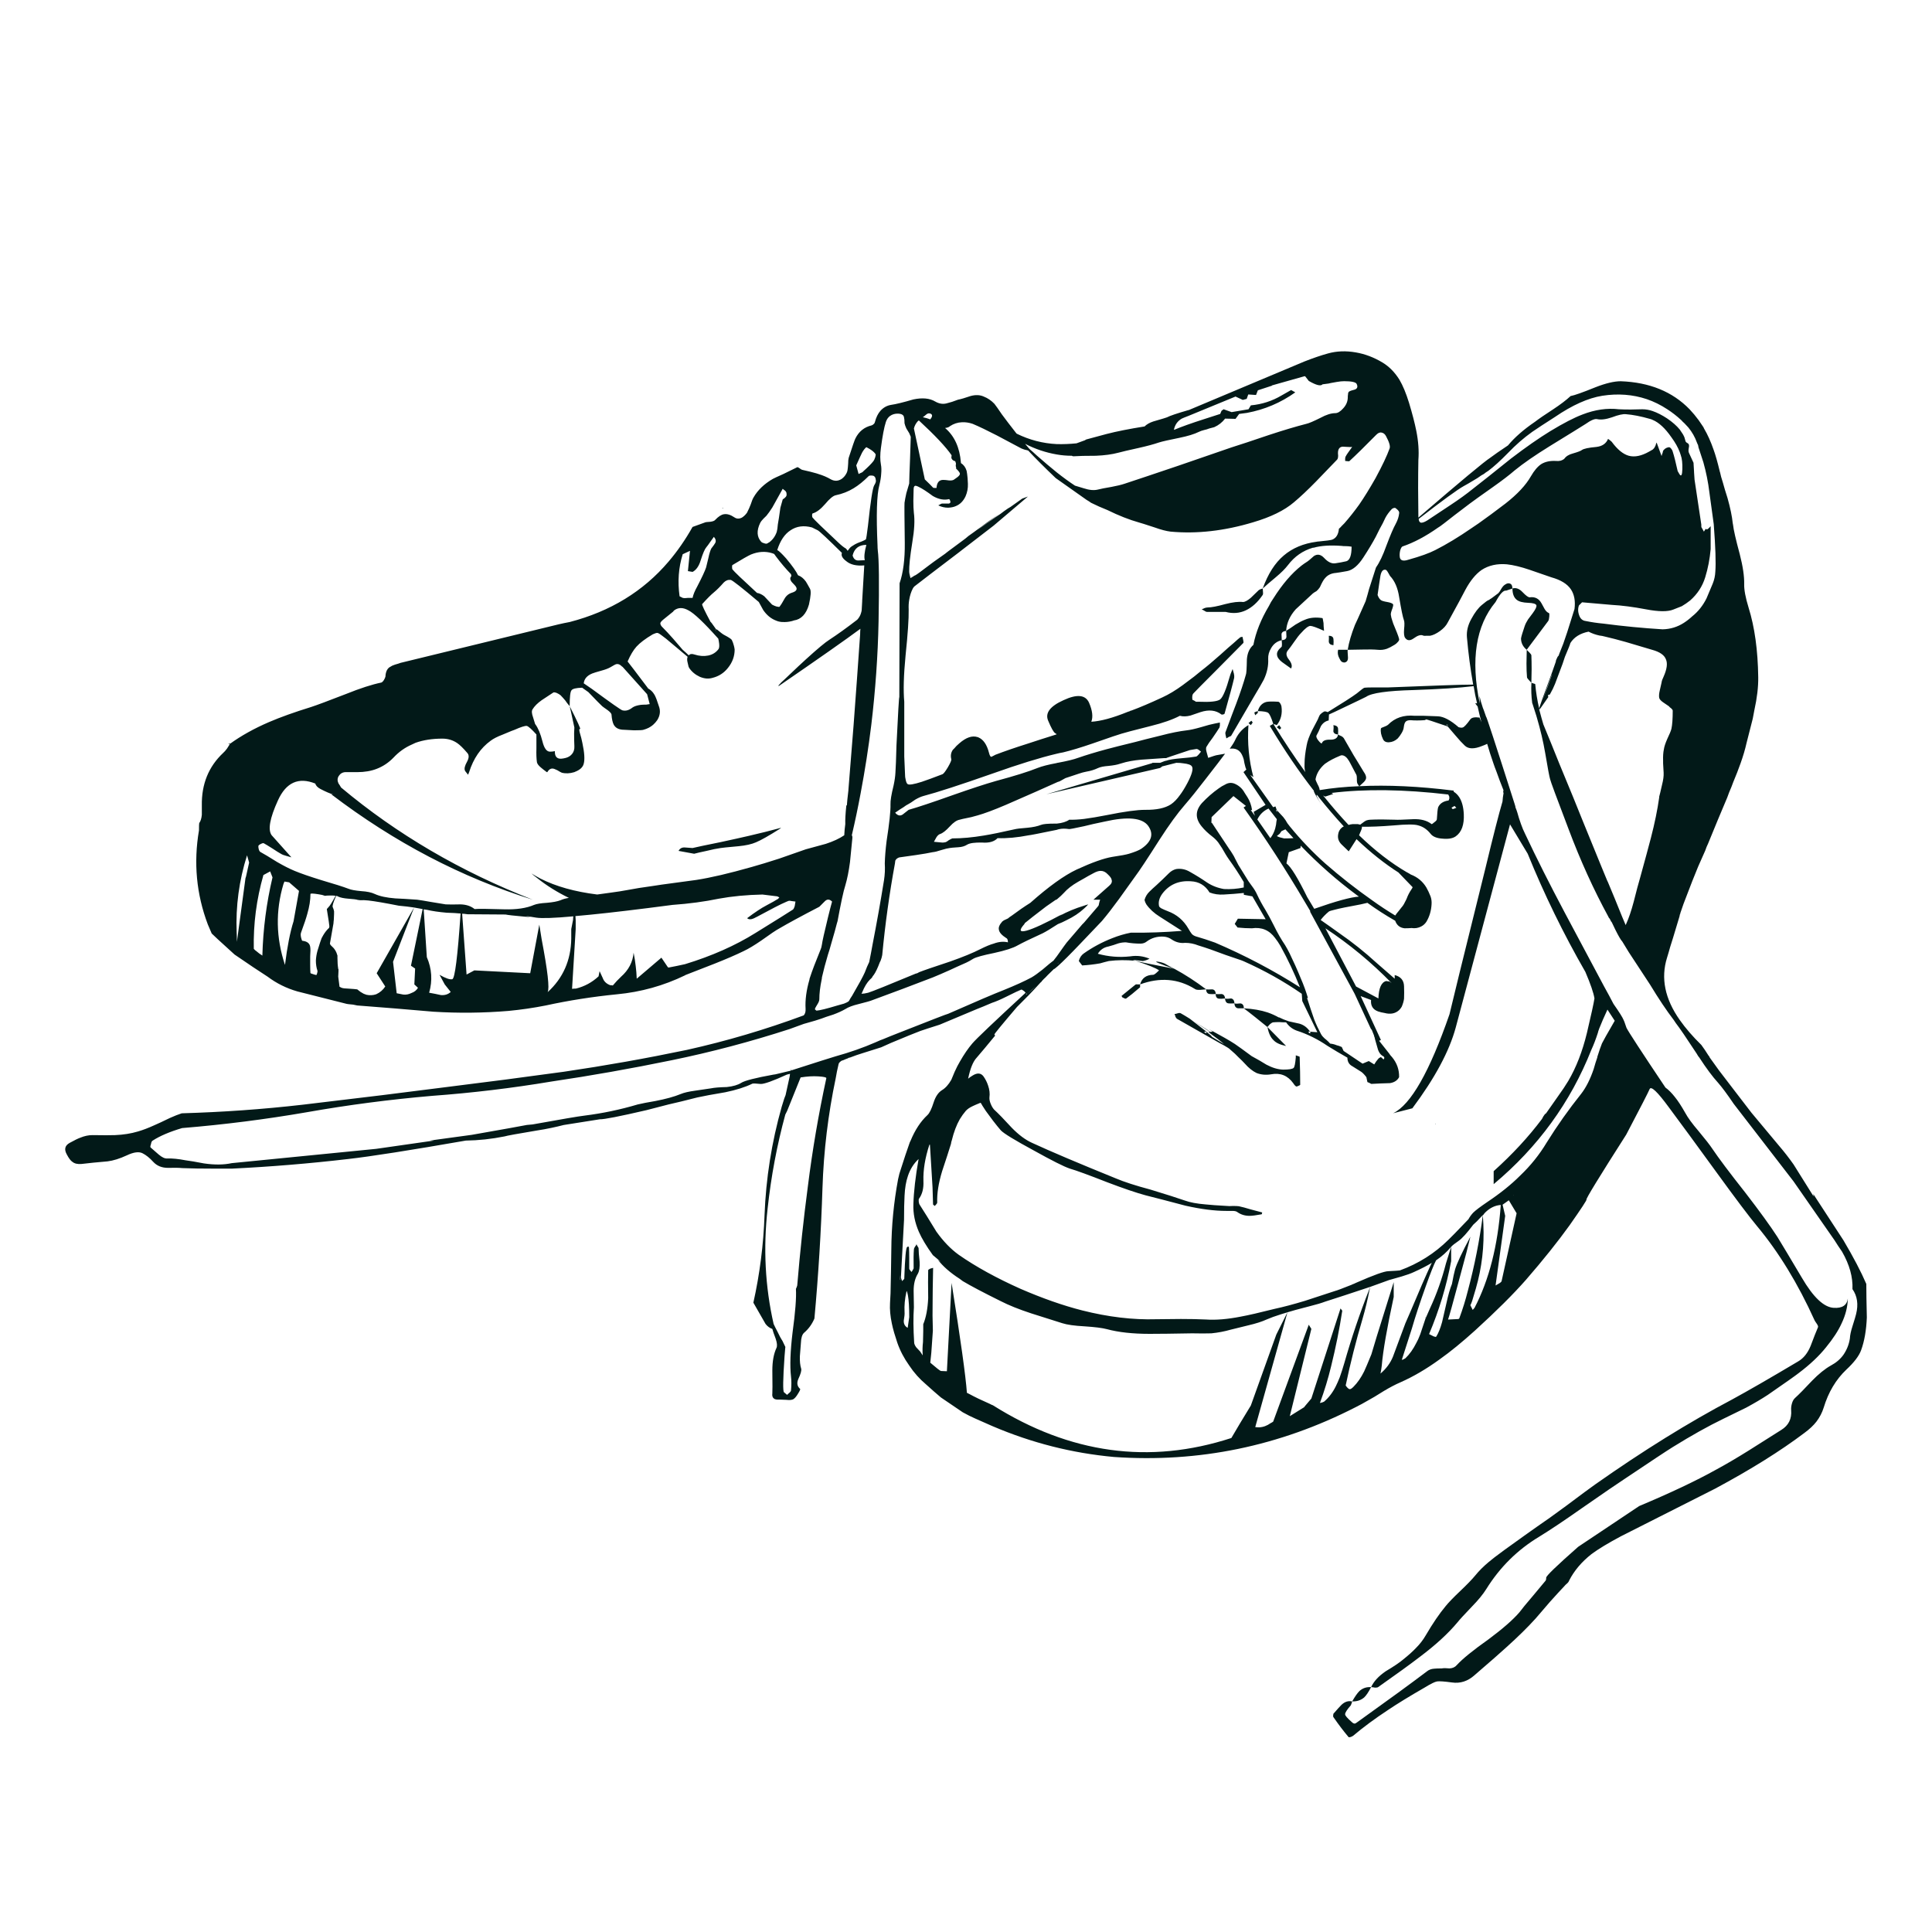 <?xml version="1.0" encoding="utf-8"?>
<!-- Generator: Adobe Illustrator 16.0.0, SVG Export Plug-In . SVG Version: 6.00 Build 0)  -->
<!DOCTYPE svg PUBLIC "-//W3C//DTD SVG 1.1//EN" "http://www.w3.org/Graphics/SVG/1.1/DTD/svg11.dtd">
<svg version="1.1" id="Layer_1" xmlns="http://www.w3.org/2000/svg" xmlns:xlink="http://www.w3.org/1999/xlink" x="0px" y="0px"
	 width="300px" height="300px" viewBox="0 0 300 300" enable-background="new 0 0 300 300" xml:space="preserve">
<g>
	<path fill="#021918" d="M250.303,64.8c-0.941,0.321-1.709,0.416-2.301,0.282c-0.376-0.081-0.98,0.175-1.813,0.767
		c-0.675,0.43-2.543,1.587-5.609,3.468c-2.259,1.399-4.046,2.636-5.364,3.712c-0.834,0.725-1.978,1.6-3.429,2.622
		c-1.83,1.29-3.014,2.138-3.55,2.541c-1.856,1.399-3.187,2.42-3.994,3.066c-0.484,0.376-0.808,0.605-0.968,0.687
		c-1.91,1.344-3.737,2.312-5.486,2.904c-0.136,0.054-0.256,0.255-0.363,0.605c-0.081,0.324-0.106,0.632-0.081,0.928
		c0.027,0.645,0.485,0.82,1.371,0.524c1.83-0.511,3.214-1.008,4.155-1.493c1.749-0.887,3.617-2.017,5.607-3.388
		c0.349-0.242,0.727-0.498,1.13-0.767c1.183-0.833,2.567-1.855,4.154-3.066c1.857-1.452,3.175-2.863,3.954-4.235
		c0.512-0.887,1.048-1.52,1.614-1.896c0.617-0.376,1.384-0.538,2.3-0.484c0.242,0.027,0.471,0.013,0.686-0.04
		c0.269-0.08,0.471-0.188,0.604-0.323c0.27-0.376,0.713-0.646,1.332-0.806c0.752-0.216,1.209-0.39,1.371-0.525
		c0.295-0.215,1.047-0.376,2.26-0.483c0.914-0.108,1.519-0.525,1.813-1.251l0.283,0.202c0.136,0.107,0.229,0.188,0.283,0.243
		c0.888,1.21,1.775,1.936,2.661,2.178c0.915,0.242,1.964,0.027,3.147-0.645c0.241-0.134,0.43-0.242,0.564-0.322
		c0.081-0.082,0.147-0.149,0.201-0.202c0.081-0.107,0.163-0.256,0.243-0.444c0.054-0.215,0.106-0.362,0.16-0.444l0.768,2.099
		c0.055-0.215,0.107-0.376,0.161-0.485c0.026-0.215,0.081-0.363,0.163-0.443c0.106-0.135,0.241-0.242,0.403-0.323
		c0.188-0.081,0.335-0.12,0.443-0.12s0.229,0.094,0.363,0.282c0.107,0.135,0.175,0.27,0.201,0.404
		c0.216,0.672,0.471,1.681,0.768,3.025c0.026,0.054,0.122,0.216,0.282,0.484c0.27,0.404,0.417,0.147,0.444-0.767
		c0.027-0.941-0.054-1.667-0.242-2.178c-0.054-0.162-0.106-0.324-0.161-0.484c-0.269-0.727-0.699-1.493-1.29-2.3
		c-0.969-1.398-1.938-2.299-2.906-2.703c-0.161-0.081-0.308-0.135-0.441-0.162c-1.399-0.402-2.637-0.645-3.713-0.727
		C252.022,64.262,251.297,64.424,250.303,64.8z M263.635,69.036l-0.021-0.04c-0.054-0.135-0.094-0.229-0.12-0.283
		c-0.296-0.833-0.739-1.614-1.331-2.339c-0.188-0.216-0.39-0.431-0.604-0.646c-0.188-0.161-0.35-0.321-0.485-0.483
		c-0.699-0.645-1.425-1.21-2.178-1.694c-1.023-0.673-2.084-1.197-3.188-1.573c-2.179-0.727-4.478-0.901-6.897-0.525
		c-2.205,0.35-4.667,1.452-7.382,3.309c-1.561,0.996-2.729,1.76-3.511,2.299c-1.317,0.942-2.567,2.03-3.75,3.267
		c-1.185,1.211-2.206,2.139-3.067,2.784c-0.268,0.162-0.496,0.322-0.686,0.483c-0.188,0.082-0.524,0.296-1.008,0.646
		c-1.157,0.699-1.87,1.116-2.138,1.25c-0.969,0.538-3.294,2.233-6.979,5.083c0.026,0.295,0.12,0.483,0.281,0.565
		c0.216,0.08,0.565-0.026,1.05-0.323c1.747-1.157,2.943-1.95,3.589-2.38c1.346-0.887,2.516-1.733,3.511-2.541
		c1.317-1.022,3.281-2.582,5.891-4.68c2.284-1.748,4.329-3.173,6.131-4.276c2.043-1.237,3.709-2.097,5-2.582
		c1.937-0.752,3.819-1.021,5.648-0.806c0.485,0.026,1.089,0.04,1.814,0.04c1.103-0.027,1.709-0.04,1.815-0.04
		c0.54,0,1.077,0.093,1.613,0.282c0.7,0.242,1.439,0.618,2.22,1.129c0.833,0.564,1.493,1.143,1.978,1.734
		c0.054,0.081,0.107,0.162,0.161,0.242c0.243,0.323,0.431,0.646,0.565,0.968c0.054,0.162,0.106,0.35,0.16,0.565
		c0.027,0.135,0.149,0.255,0.364,0.363c0.188,0.107,0.242,0.335,0.161,0.686c-0.081,0.377-0.067,0.659,0.04,0.847l0.688,1.494
		c0.025,0.43,0.054,0.887,0.081,1.372c0,0.026,0,0.054,0,0.081c0.026,0.376,0.054,0.767,0.079,1.17l1.049,6.978
		c0,0.135,0,0.229,0,0.283c0,0.107,0.055,0.229,0.162,0.363c0.053,0.106,0.135,0.255,0.241,0.444
		c0.056-0.082,0.12-0.188,0.202-0.324c0.081-0.107,0.146-0.12,0.201-0.04c0.081,0.081,0.296-0.08,0.646-0.483
		c0,1.266,0,2.005,0,2.219c0,0.457,0,0.9,0,1.331c-0.135,1.533-0.416,2.999-0.848,4.396c-0.431,1.398-1.211,2.596-2.339,3.59
		c-0.404,0.322-0.835,0.619-1.292,0.888c-0.025,0-0.469,0.175-1.33,0.525c-0.86,0.35-2.272,0.336-4.236-0.04
		c-1.989-0.376-3.752-0.605-5.284-0.686c-1.561-0.134-3.106-0.269-4.639-0.404l-0.484,0.485c-0.188,0.511-0.162,1.062,0.08,1.654
		c0.188,0.457,0.511,0.712,0.968,0.767c0.915,0.188,1.829,0.321,2.742,0.403c3.066,0.403,6.132,0.699,9.198,0.887
		c1.209-0.026,2.313-0.363,3.307-1.008c0.458-0.295,0.888-0.632,1.292-1.008c0.914-0.727,1.653-1.654,2.219-2.784
		c0.321-0.753,0.646-1.519,0.968-2.299c0.241-0.592,0.375-1.21,0.403-1.855c0.106-1.372,0.026-3.806-0.242-7.302v-0.04
		c-0.269-2.044-0.497-3.711-0.686-5.002c-0.188-1.559-0.499-3.106-0.929-4.639l-0.726-2.218l-0.04-0.121
		c-0.009-0.052-0.017-0.106-0.021-0.162l-0.059-0.242h-0.021V69.036z M251.876,142.331c0.188,0.431,0.376,0.875,0.564,1.332
		c0-0.054,0.015-0.095,0.04-0.121c0.431-0.941,0.833-2.125,1.21-3.549c0.404-1.614,0.726-2.824,0.969-3.631
		c0.779-2.823,1.343-4.908,1.693-6.252c0.592-2.286,1.022-4.384,1.29-6.294c0-0.054,0-0.094,0-0.12
		c0.056-0.161,0.201-0.78,0.445-1.855c0.187-0.727,0.268-1.345,0.242-1.856c-0.027-0.591-0.056-1.075-0.082-1.452
		c0-0.161,0-0.295,0-0.403c-0.026-0.699,0.015-1.29,0.12-1.774c0.055-0.404,0.229-0.941,0.526-1.614
		c0.35-0.726,0.564-1.25,0.646-1.573c0.135-0.618,0.201-1.56,0.201-2.823c0-0.082-0.066-0.188-0.201-0.323
		c-0.188-0.135-0.322-0.255-0.404-0.364c-0.402-0.268-0.697-0.471-0.888-0.605c-0.349-0.242-0.55-0.471-0.604-0.686
		c-0.054-0.296-0.027-0.672,0.081-1.13c0.136-0.564,0.229-0.981,0.283-1.25c0.026-0.241,0.135-0.551,0.322-0.928
		c0.512-1.156,0.632-2.044,0.363-2.662c-0.243-0.672-0.955-1.17-2.139-1.493c-1.801-0.538-3.159-0.942-4.074-1.21
		c-1.236-0.35-2.327-0.632-3.267-0.847c-0.296-0.082-0.578-0.136-0.848-0.162c-0.618-0.134-1.184-0.336-1.694-0.605
		c-1.316,0.269-2.259,0.861-2.823,1.775c-0.027,0.161-0.308,0.874-0.848,2.137c-0.026,0.054-0.146,0.417-0.363,1.09
		c-0.242,0.671-0.632,1.707-1.168,3.105c-0.189,0.483-0.458,1.035-0.808,1.654c-0.082,0.026-0.175,0.054-0.283,0.081
		c0,0.107,0.014,0.215,0.04,0.323c-0.35,0.512-0.753,1.089-1.211,1.735l-0.16,0.322c0.188,0.727,0.39,1.453,0.605,2.178
		c0.835,2.017,1.654,4.033,2.46,6.05c0.728,1.749,1.453,3.51,2.18,5.284c0.512,1.265,1.021,2.528,1.533,3.792
		c0.941,2.286,1.869,4.558,2.783,6.817l1.049,2.542l-0.082-0.242C250.356,138.581,251.123,140.449,251.876,142.331z M264.622,66.575
		c0.539,0.914,1.022,1.989,1.453,3.228c0.297,0.807,0.618,1.935,0.967,3.388v0.041c0,0.026,0.016,0.054,0.041,0.081
		c0.081,0.43,0.229,0.967,0.443,1.614c0.188,0.699,0.431,1.505,0.726,2.42c0.431,1.533,0.701,2.837,0.809,3.912
		c0.027,0.081,0.041,0.148,0.041,0.201c0.08,0.78,0.431,2.313,1.048,4.6c0.484,1.882,0.712,3.429,0.686,4.638
		c-0.026,0.86,0.202,2.085,0.688,3.67c0.94,3.012,1.438,6.603,1.492,10.771c0.026,1.504-0.177,3.228-0.605,5.163
		c-0.08,0.376-0.162,0.807-0.244,1.291c-0.267,1.021-0.591,2.285-0.966,3.792c-0.216,0.967-0.524,2.016-0.928,3.146
		c-0.323,0.915-0.7,1.883-1.13,2.905c-0.16,0.457-0.376,0.995-0.646,1.614c-0.081,0.216-0.175,0.471-0.282,0.766
		c-0.431,1.022-0.927,2.206-1.493,3.55c-0.187,0.457-0.686,1.667-1.492,3.63c-0.161,0.323-0.308,0.686-0.443,1.089
		c-0.323,0.752-0.687,1.573-1.091,2.461c-0.643,1.559-1.209,2.985-1.691,4.276c-0.431,1.076-0.793,2.07-1.09,2.986
		c0,0.026,0,0.053,0,0.08c-0.054,0.054-0.095,0.188-0.121,0.403c-0.187,0.591-0.524,1.708-1.009,3.349
		c-0.134,0.43-0.282,0.9-0.443,1.412c-0.081,0.269-0.161,0.551-0.241,0.848c-0.081,0.269-0.162,0.537-0.243,0.807
		c-0.995,3.173-0.336,6.401,1.978,9.681c0.887,1.264,2.003,2.555,3.348,3.872c0.322,0.43,0.713,1.008,1.169,1.734h0.041
		c0.026,0.081,0.055,0.147,0.081,0.203c0.564,0.778,1.048,1.451,1.45,2.016c0.566,0.753,1.399,1.844,2.503,3.268
		c1.128,1.451,1.977,2.555,2.541,3.307c0.107,0.137,1.533,1.843,4.277,5.125c0.807,0.939,1.559,1.909,2.259,2.902l3.106,4.963
		l-0.041-0.364l4.681,7.181c1.558,2.637,2.742,4.896,3.549,6.777c0,1.157,0.026,2.891,0.081,5.204
		c-0.081,1.989-0.376,3.684-0.888,5.082c-0.321,0.887-1.089,1.896-2.3,3.024c-1.614,1.533-2.782,3.497-3.51,5.891
		c-0.242,0.779-0.618,1.507-1.13,2.179c-0.456,0.592-1.088,1.183-1.896,1.775c-3.71,2.798-8.322,5.674-13.835,8.632
		c-6.509,3.281-11.375,5.742-14.604,7.383c-2.019,1.076-3.55,2.002-4.599,2.784c-1.532,1.209-2.689,2.58-3.47,4.114
		c-0.053,0.16-0.16,0.309-0.323,0.444c-0.188,0.16-0.321,0.296-0.403,0.402c-0.563,0.591-1.317,1.412-2.258,2.462
		c-1.103,1.289-1.842,2.15-2.22,2.581c-1.236,1.37-2.771,2.877-4.599,4.518c-0.727,0.672-2.353,2.097-4.88,4.276
		c-1.049,0.941-2.219,1.317-3.51,1.129c-1.185-0.161-1.951-0.215-2.3-0.161c-0.35,0.054-0.981,0.363-1.896,0.928
		c-2.341,1.345-4.25,2.513-5.729,3.508c-2.044,1.345-3.847,2.677-5.406,3.995c-0.107,0.08-0.242,0.147-0.403,0.201
		c-0.188,0.055-0.296,0.055-0.323,0c-0.753-0.888-1.519-1.896-2.299-3.024c-0.081-0.082-0.108-0.202-0.081-0.363
		c0-0.162,0.04-0.269,0.121-0.324c0.511-0.592,0.901-1.021,1.169-1.29c0.512-0.483,1.063-0.658,1.653-0.524
		c0.431-0.754,0.808-1.29,1.13-1.614c0.511-0.457,1.117-0.658,1.815-0.604c0.404-0.888,1.156-1.708,2.259-2.462
		c1.264-0.752,2.18-1.371,2.743-1.854c0.807-0.646,1.452-1.225,1.936-1.735c0.619-0.618,1.13-1.277,1.534-1.976
		c1.103-1.884,2.138-3.403,3.105-4.559c0.431-0.538,1.198-1.332,2.299-2.38c1.022-0.969,1.788-1.761,2.3-2.382
		c0.565-0.698,1.264-1.397,2.1-2.097c0.403-0.351,1.21-0.969,2.42-1.856c2.688-1.936,4.384-3.146,5.081-3.63
		c1.157-0.779,2.663-1.855,4.519-3.228c2.259-1.694,3.752-2.797,4.478-3.308c7.449-5.244,14.536-9.641,21.258-13.191
		c2.475-1.345,5.904-3.321,10.287-5.929c0.834-0.485,1.479-1.292,1.937-2.422c0.483-1.291,0.86-2.244,1.129-2.863
		c0.055-0.107,0-0.282-0.16-0.524c-0.242-0.35-0.364-0.538-0.364-0.565c-2.581-5.701-5.554-10.568-8.915-14.603
		c-1.209-1.453-3.348-4.29-6.413-8.513c-3.065-4.222-5.499-7.543-7.303-9.963c-1.774-2.421-2.769-3.361-2.984-2.823
		c-0.215,0.512-1.424,2.864-3.63,7.061c-4.223,6.614-6.279,9.977-6.173,10.083c0.082,0.054-0.792,1.386-2.621,3.995
		c-1.855,2.58-4.114,5.405-6.776,8.47c-1.962,2.232-4.599,4.855-7.905,7.866c-1.991,1.802-3.819,3.295-5.487,4.478
		c-2.07,1.506-4.115,2.701-6.131,3.589c-0.753,0.323-1.599,0.768-2.543,1.332c-1.102,0.698-1.935,1.197-2.501,1.493
		c-0.59,0.349-1.21,0.686-1.854,1.008c-11.859,6.077-24.378,8.658-37.555,7.745c-6.482-0.591-12.749-2.179-18.799-4.759
		c-0.081-0.026-0.176-0.068-0.282-0.122c-1.345-0.591-2.165-0.955-2.462-1.088c-0.619-0.27-1.263-0.592-1.936-0.968l-3.389-2.301
		c-0.671-0.564-1.438-1.237-2.3-2.018c-1.021-0.859-1.896-1.842-2.622-2.943c-0.807-1.13-1.426-2.313-1.855-3.55
		c-0.188-0.565-0.35-1.076-0.484-1.532c-0.161-0.565-0.283-1.049-0.363-1.453c-0.243-1.128-0.336-2.179-0.282-3.146
		c0.027-0.484,0.054-0.994,0.081-1.533c0.053-2.285,0.093-4.543,0.12-6.776c0.026-3.686,0.376-7.327,1.049-10.932
		c0.135-0.646,0.268-1.142,0.403-1.493c0.538-1.694,0.982-3.024,1.331-3.994c0.054-0.187,0.121-0.349,0.201-0.483
		c0.699-1.694,1.573-3.024,2.622-3.995c0.322-0.295,0.646-0.953,0.968-1.977c0.296-0.913,0.727-1.545,1.291-1.896
		c0.538-0.322,1.023-0.859,1.452-1.612c0.377-0.942,0.686-1.641,0.929-2.099c0.135-0.242,0.269-0.484,0.402-0.727
		c0.646-1.13,1.291-2.07,1.937-2.823c0.59-0.7,3.349-3.321,8.27-7.865c-0.107-0.135-0.201-0.229-0.282-0.283
		c-0.217-0.161-0.35-0.229-0.403-0.202c-0.352,0.136-1.117,0.498-2.301,1.091c-0.914,0.456-1.668,0.779-2.259,0.968
		c-0.995,0.431-1.775,0.752-2.341,0.968c-3.011,1.265-4.935,2.071-5.769,2.42c-1.371,0.433-2.366,0.754-2.984,0.969
		c-0.727,0.27-2.247,0.887-4.559,1.855c-0.538,0.243-1.049,0.471-1.533,0.687l-2.945,0.928c-0.054,0.025-0.095,0.04-0.121,0.04
		c-0.457,0.135-1.035,0.335-1.734,0.606l-0.322,0.079v0.041c-0.242,0.081-0.512,0.188-0.807,0.323
		c-0.161,0.025-0.31,0.106-0.444,0.242c-0.135,0.106-0.215,0.227-0.241,0.362c-0.188,0.781-0.337,1.506-0.445,2.18
		c-1.183,5.619-1.869,11.308-2.056,17.062c-0.216,6.752-0.632,13.501-1.25,20.251c-0.377,0.887-0.915,1.627-1.614,2.219
		c-0.296,0.27-0.457,0.793-0.483,1.572c-0.027,0.459-0.081,1.144-0.162,2.059c-0.026,0.779,0.04,1.426,0.201,1.936
		c0.081,0.269-0.067,0.808-0.443,1.613c-0.269,0.619-0.175,1.13,0.282,1.533c0.054,0.054-0.054,0.297-0.322,0.728
		c-0.269,0.457-0.524,0.753-0.766,0.888c-0.243,0.105-0.591,0.135-1.049,0.079c-0.672-0.025-1.035-0.041-1.089-0.041
		c-0.404,0.027-0.686-0.025-0.848-0.16c-0.215-0.162-0.296-0.431-0.242-0.808c0.026-0.188,0.026-1.372,0-3.549
		c0-1.427,0.215-2.596,0.645-3.511c0.134-0.296,0.094-0.768-0.12-1.411c-0.27-0.699-0.445-1.211-0.525-1.532
		c-0.403-0.136-0.753-0.391-1.049-0.768l-1.896-3.309c0.995-4.464,1.572-8.994,1.734-13.594c0.215-5.7,1.103-11.309,2.662-16.82
		c0.107-0.376,0.242-0.807,0.403-1.292c0.081-0.188,0.148-0.362,0.202-0.523c0.162-0.726,0.376-1.709,0.645-2.944
		c0-0.107,0.015-0.229,0.041-0.363l-0.484,0.121c-2.179,0.995-3.537,1.478-4.074,1.452c-0.78-0.081-1.21-0.095-1.291-0.041
		c-1.103,0.538-2.501,0.981-4.196,1.33c-1.936,0.323-3.388,0.594-4.356,0.808c-1.774,0.458-3.267,0.82-4.477,1.09
		c-1.157,0.296-2.3,0.591-3.429,0.887c-4.168,0.968-6.576,1.439-7.221,1.412l-5.607,0.888c-0.619,0.161-1.25,0.308-1.896,0.443
		c-0.753,0.162-1.493,0.296-2.218,0.404c-3.066,0.511-4.761,0.82-5.083,0.927c-2.017,0.404-4.02,0.617-6.01,0.646
		c-8.632,1.506-14.723,2.461-18.273,2.863c-5.971,0.698-11.994,1.197-18.072,1.493c-0.727,0-1.56,0-2.502,0
		c-2.205,0-3.926-0.028-5.163-0.082c-0.537-0.053-1.277-0.066-2.219-0.038c-0.968,0-1.734-0.311-2.3-0.929
		c-0.564-0.619-1.116-1.063-1.654-1.332c-0.565-0.295-1.385-0.188-2.46,0.323c-1.103,0.512-2.098,0.82-2.985,0.929
		c-1.587,0.134-2.932,0.268-4.034,0.403c-0.619,0.055-1.09-0.055-1.413-0.323c-0.269-0.162-0.564-0.552-0.887-1.17
		c-0.431-0.78-0.282-1.372,0.445-1.775c0.779-0.43,1.331-0.699,1.653-0.808c0.645-0.269,1.278-0.403,1.896-0.403
		c1.667,0.027,2.838,0.027,3.509,0c1.29-0.053,2.473-0.241,3.55-0.564c0.752-0.215,1.6-0.538,2.542-0.967
		c0.564-0.242,1.372-0.619,2.42-1.13c0.727-0.322,1.304-0.552,1.734-0.687c0.054-0.027,0.107-0.04,0.162-0.04
		c0.753-0.028,1.533-0.055,2.34-0.081c6.266-0.242,12.504-0.753,18.717-1.532c6.669-0.779,13.339-1.6,20.008-2.462
		c6.105-0.752,12.182-1.547,18.233-2.38c6.401-0.94,12.761-2.07,19.08-3.389c6.159-1.37,12.21-3.159,18.153-5.364
		c0.215-0.242,0.309-0.579,0.283-1.009c-0.081-1.372,0.12-2.892,0.605-4.559c0-0.081,0.013-0.147,0.04-0.202s0.04-0.095,0.04-0.121
		c0.322-0.994,0.874-2.446,1.654-4.356c0.081-0.161,0.147-0.417,0.201-0.766c0.054-0.458,0.363-1.842,0.927-4.155
		c0.27-1.102,0.484-1.937,0.646-2.501c-0.376-0.376-0.74-0.404-1.089-0.082c-0.188,0.188-0.484,0.484-0.887,0.887
		c-2.797,1.452-4.881,2.582-6.252,3.388c-0.457,0.242-1.358,0.848-2.702,1.815c-1.129,0.78-2.071,1.345-2.824,1.695
		c-1.156,0.565-2.648,1.21-4.477,1.936c-2.905,1.13-4.424,1.721-4.559,1.776l-0.041,0.039c-3.334,1.614-6.857,2.596-10.568,2.944
		c-3.792,0.377-7.477,0.956-11.053,1.735c-1.884,0.375-3.82,0.658-5.81,0.848c-3.899,0.322-7.785,0.363-11.657,0.12
		c-3.98-0.35-7.92-0.672-11.82-0.968c-0.403-0.107-0.847-0.175-1.331-0.201c-0.054,0-0.147-0.014-0.283-0.041l-7.665-1.936
		c-1.694-0.484-3.24-1.25-4.639-2.3c-1.264-0.808-2.971-1.95-5.123-3.429c-2.313-2.097-3.496-3.186-3.55-3.267
		c-0.214-0.483-0.416-0.955-0.605-1.412c-1.774-4.706-2.231-9.573-1.372-14.603c0-0.699,0.013-1.076,0.04-1.129
		c0.216-0.295,0.35-0.726,0.404-1.29c0-0.027,0-0.512,0-1.452c-0.054-3.309,1.049-6.024,3.307-8.149
		c0.188-0.162,0.39-0.39,0.606-0.685c0.296-0.458,0.444-0.7,0.444-0.727h-0.282c0.08-0.027,0.175-0.067,0.282-0.12
		c0,0.054,0,0.093,0,0.12c1.748-1.264,3.778-2.394,6.091-3.389c1.748-0.752,3.926-1.533,6.535-2.339
		c0.833-0.27,2.635-0.942,5.405-2.017c2.205-0.888,4.034-1.479,5.486-1.775c0.134-0.054,0.269-0.188,0.404-0.403
		c0.134-0.216,0.214-0.403,0.241-0.564c0-0.134,0.014-0.269,0.04-0.404c0.08-0.431,0.256-0.753,0.524-0.968
		c0.134-0.081,0.296-0.174,0.484-0.282c0.242-0.108,0.565-0.215,0.968-0.323c0.188-0.081,0.417-0.147,0.686-0.202l24.163-5.889
		c0.564-0.134,1.143-0.255,1.734-0.363c6.32-1.641,11.443-4.773,15.369-9.399c1.372-1.613,2.609-3.402,3.711-5.365
		c0.564-0.216,1.196-0.444,1.896-0.686c0.081-0.054,0.376-0.095,0.888-0.121c0.376-0.054,0.618-0.148,0.726-0.282
		c0.511-0.538,0.968-0.833,1.372-0.887c0.484-0.08,1.021,0.082,1.614,0.485c0.35,0.242,0.739,0.255,1.17,0.04
		c0.296-0.188,0.551-0.431,0.766-0.727c0.054-0.081,0.095-0.161,0.121-0.241c0.134-0.242,0.296-0.605,0.483-1.088
		c0.162-0.512,0.31-0.875,0.444-1.09c0.646-1.128,1.641-2.083,2.985-2.864c0.135-0.081,0.686-0.335,1.654-0.767
		c0.026,0,0.054-0.014,0.08-0.04c0.537-0.269,1.223-0.606,2.057-1.008c0.054-0.027,0.175,0.026,0.364,0.162
		c0.161,0.134,0.296,0.215,0.403,0.241c0.967,0.216,1.722,0.404,2.259,0.565c0.081,0.026,0.162,0.054,0.242,0.081
		c0.727,0.216,1.385,0.498,1.977,0.848c0.565,0.296,1.116,0.269,1.654-0.082c0.296-0.215,0.525-0.47,0.686-0.767
		c0.135-0.215,0.216-0.457,0.242-0.726c0.027-0.161,0.054-0.457,0.081-0.887c0-0.375,0.026-0.671,0.081-0.887
		c0.592-1.829,0.942-2.838,1.049-3.025c0.537-1.076,1.371-1.749,2.501-2.017c0.108-0.026,0.216-0.093,0.322-0.201
		c0.108-0.081,0.175-0.188,0.202-0.322c0.188-0.726,0.471-1.304,0.848-1.734c0.457-0.512,1.008-0.82,1.654-0.928
		c0.753-0.107,1.91-0.391,3.468-0.847c1.399-0.296,2.528-0.188,3.389,0.322c0.646,0.375,1.291,0.457,1.936,0.242
		c0.377-0.082,0.915-0.255,1.614-0.525c0.43-0.081,1.076-0.269,1.937-0.565c0.779-0.216,1.465-0.188,2.057,0.082
		c0.619,0.241,1.17,0.618,1.654,1.128c0.216,0.27,0.605,0.82,1.169,1.654c0.593,0.807,1.332,1.774,2.219,2.904
		c0.026,0.026,0.056,0.053,0.081,0.08c1.963,0.968,4.035,1.507,6.212,1.614c0.995,0.027,2.018-0.014,3.066-0.12
		c0.431-0.162,0.874-0.324,1.33-0.485c0.054-0.054,0.121-0.094,0.201-0.12c0.808-0.215,1.857-0.498,3.146-0.847
		c1.56-0.404,3.525-0.793,5.892-1.17c0.321-0.322,0.766-0.578,1.33-0.766c1.398-0.404,2.11-0.619,2.138-0.645
		c0.457-0.242,1.574-0.619,3.348-1.13h0.042l17.951-7.542c1.371-0.539,2.595-0.956,3.669-1.251c1.346-0.376,2.785-0.431,4.316-0.162
		c1.427,0.242,2.812,0.767,4.155,1.573c1.022,0.618,1.896,1.505,2.622,2.662c0.538,0.914,1.035,2.11,1.492,3.59
		c0.512,1.694,0.888,3.146,1.129,4.356c0.323,1.614,0.431,3.12,0.323,4.519c-0.025,1.237-0.04,2.703-0.04,4.396
		c0,0.995,0.015,2.461,0.04,4.396c0,0.081,0,0.135,0,0.162c6.534-5.621,10.246-8.712,11.135-9.278
		c0.564-0.431,1.493-1.075,2.782-1.936c1.023-1.237,2.421-2.46,4.196-3.67c0.592-0.458,1.531-1.103,2.822-1.937
		c1.103-0.727,2.005-1.411,2.704-2.057c0.59-0.106,1.881-0.564,3.871-1.371c1.587-0.619,2.892-0.928,3.913-0.928
		c4.465,0.162,8.028,1.614,10.691,4.356c0.483,0.511,0.954,1.076,1.411,1.694c0.242,0.35,0.496,0.727,0.767,1.129
		C264.542,66.427,264.568,66.494,264.622,66.575z M249.897,142.614c-0.079-0.108-0.134-0.202-0.16-0.283
		c-2.285-4.195-4.344-8.727-6.172-13.593c-1.855-4.868-2.811-7.449-2.864-7.745c-0.107-0.323-0.362-1.681-0.766-4.074
		c-0.297-1.748-0.728-3.578-1.291-5.487c-0.025-0.08-0.055-0.175-0.081-0.281c-0.188-0.619-0.39-1.251-0.605-1.896
		c-0.026-0.027-0.041-0.067-0.041-0.12c-0.135-0.996-0.175-2.03-0.12-3.106c-0.188-0.215-0.323-0.363-0.404-0.444
		c-0.187-0.188-0.282-0.335-0.282-0.444c-0.054-0.592-0.08-1.291-0.08-2.098c0.026-0.968,0.04-1.681,0.04-2.138
		c-0.592-0.485-0.888-1.077-0.888-1.774c0.055-0.324,0.243-0.956,0.566-1.896c0.107-0.323,0.282-0.673,0.523-1.049
		c0.162-0.214,0.404-0.538,0.726-0.968c0.459-0.619,0.647-1.036,0.566-1.25c-0.107-0.216-0.523-0.335-1.25-0.362
		c-0.86-0.028-1.466-0.188-1.815-0.485c-0.431-0.35-0.646-0.927-0.646-1.734l-0.968,0.323c-0.431-0.081-0.98,0.512-1.655,1.774
		c-3.064,3.684-3.884,8.929-2.46,15.732c0-0.457-0.014-0.847-0.04-1.17c0.136,0.619,0.309,1.237,0.524,1.855
		c0.026,0.027,0.202,0.512,0.525,1.453c-0.056-0.403,1.411,4.074,4.396,13.433c0.026,0.108,0.068,0.242,0.122,0.403
		c0,0.108,0.026,0.216,0.08,0.324c0.08,0.188,0.161,0.416,0.243,0.686c0.135,0.512,0.321,1.103,0.563,1.774
		c0.188,0.538,0.404,1.048,0.647,1.533c1.746,3.711,3.792,7.772,6.131,12.182c2.204,4.142,4.249,7.974,6.13,11.497
		c0.511,0.914,0.995,1.814,1.453,2.702c0.888,1.265,1.412,2.098,1.572,2.502c0.054,0.106,0.095,0.201,0.121,0.281
		c0.081,0.242,0.188,0.552,0.324,0.929c0.321,0.645,2.339,3.738,6.05,9.277c0.484,0.35,0.967,0.835,1.451,1.451
		c0.485,0.593,1.021,1.413,1.613,2.461c0.404,0.754,1.09,1.696,2.059,2.824c1.075,1.291,1.788,2.205,2.139,2.742
		c0.994,1.479,2.701,3.753,5.122,6.817c2.26,2.932,3.927,5.232,5.002,6.898c0.726,1.185,1.989,3.293,3.793,6.333
		c1.773,3.039,3.428,4.599,4.96,4.679c1.319,0.081,2.044-0.403,2.18-1.452c-0.027,1.292-0.351,2.582-0.97,3.873
		c-0.51,1.129-1.317,2.367-2.42,3.712c-1.075,1.345-2.486,2.675-4.235,3.993c-0.512,0.404-2.11,1.532-4.801,3.389
		c-0.94,0.618-2.057,1.277-3.349,1.977c-0.616,0.297-1.8,0.875-3.549,1.734c-2.34,1.129-4.961,2.596-7.865,4.396
		c-0.996,0.619-3.536,2.3-7.625,5.044c-0.834,0.536-3.011,2.029-6.534,4.476c-2.637,1.857-4.827,3.322-6.575,4.397
		c-3.361,2.018-6.104,4.733-8.229,8.147c-0.485,0.779-1.21,1.668-2.18,2.662c-1.21,1.265-1.962,2.084-2.258,2.461
		c-1.453,1.748-3.417,3.551-5.892,5.405c-1.397,1.076-3.549,2.637-6.453,4.68c-0.081,0.055-0.242,0.081-0.484,0.081
		c-0.27-0.056-0.471-0.081-0.605-0.081c-0.403,0.779-0.767,1.318-1.088,1.613c-0.513,0.43-1.13,0.632-1.857,0.605
		c0,0.055-0.025,0.147-0.079,0.283c-0.055,0.135-0.096,0.241-0.122,0.322c-0.619,0.699-0.914,1.17-0.887,1.411
		c0,0.188,0.335,0.577,1.009,1.17c0.215,0.216,0.402,0.296,0.563,0.242c0.027,0,0.188-0.106,0.484-0.323
		c4.733-3.388,8.271-5.97,10.609-7.744c0.323-0.27,0.713-0.416,1.171-0.443c0.241-0.027,0.632-0.041,1.168-0.041
		c0.27-0.054,0.673-0.054,1.21,0c0.484-0.026,0.86-0.201,1.13-0.524c0.888-0.968,2.527-2.3,4.921-3.993
		c2.206-1.64,3.805-3.04,4.8-4.197c0.377-0.512,1.049-1.331,2.018-2.46c0.86-1.022,1.533-1.829,2.018-2.421
		c0.081-0.081,0.12-0.243,0.12-0.485c-0.054-0.24,1.602-1.841,4.962-4.8l9.479-6.332c4.868-2.045,8.82-3.914,11.859-5.607
		c1.507-0.809,3.227-1.816,5.163-3.026c0.431-0.268,2.111-1.33,5.042-3.187c1.13-0.697,1.64-1.719,1.533-3.064
		c-0.026-0.323,0.015-0.673,0.122-1.049c0.106-0.376,0.269-0.659,0.483-0.848c0.619-0.564,1.492-1.451,2.622-2.661
		c1.049-1.077,2.03-1.87,2.944-2.381c0.808-0.431,1.452-0.981,1.938-1.653c0.536-0.78,0.873-1.629,1.008-2.542
		c0.025-0.512,0.16-1.144,0.402-1.896c0.323-1.023,0.512-1.655,0.565-1.897c0.375-1.506,0.188-2.798-0.565-3.873
		c0.081-1.855-0.456-3.791-1.612-5.809c-0.431-0.618-0.82-1.21-1.171-1.774l-6.373-9.158c-5.592-7.232-8.687-11.24-9.277-12.021
		c-1.022-1.506-1.829-2.593-2.422-3.267c-0.861-0.94-1.842-2.259-2.943-3.953c-0.056-0.055-0.108-0.12-0.162-0.201
		c-0.082-0.135-0.161-0.271-0.242-0.404c-1.586-2.421-2.661-3.993-3.226-4.72c-0.108-0.161-0.218-0.321-0.323-0.483
		c-1.131-1.479-2.354-3.309-3.672-5.486l-3.309-5.042c-0.349-0.565-0.686-1.116-1.009-1.654c-0.215-0.216-0.577-0.833-1.087-1.856
		c-0.484-1.048-0.687-1.438-0.606-1.17c-0.095-0.188-0.187-0.375-0.281-0.563h-0.041V142.614z M206.292,59.556l-0.927,0.12
		c-0.269,0.322-0.98,0.147-2.138-0.524l-0.565-0.727c-0.026,0-0.066,0-0.12,0l-5.003,1.413l-0.081-0.241l0.081,0.282l-2.219,0.727
		l-0.283,0.727l-1.21-0.082l-0.242,0.687l-0.605,0.161l-1.128-0.524l-7.262,2.986c-0.566,0.216-0.927,0.362-1.089,0.443
		c-0.646,0.376-1.049,0.941-1.209,1.694v0.04h0.039c1.158-0.484,2.702-1.036,4.639-1.654l2.501-0.807l0.202-0.484l0.324-0.243
		l1.249,0.444l2.623-0.444l0.362-0.605c1.721-0.161,3.308-0.672,4.76-1.533c0.483-0.269,0.981-0.552,1.492-0.848l0.647,0.363
		c-2.261,1.614-4.762,2.676-7.505,3.187c-0.404,0.055-0.808,0.108-1.21,0.162l-0.564,0.766L190.237,65
		c-0.456,0.591-1.022,1.036-1.693,1.331c-0.27,0.082-0.525,0.148-0.767,0.202c-0.271,0.107-0.538,0.188-0.809,0.243
		c-0.322,0.081-0.59,0.174-0.807,0.282c-0.699,0.35-1.709,0.658-3.025,0.928c-1.613,0.322-2.676,0.563-3.186,0.725
		c-0.78,0.27-1.831,0.552-3.147,0.848c-1.587,0.35-2.62,0.591-3.104,0.727c-0.997,0.269-2.18,0.431-3.551,0.484
		c-1.56,0-2.716,0.027-3.471,0.081c-0.08,0-0.16-0.026-0.241-0.081c-0.807,0-1.586-0.067-2.341-0.201
		c-1.72-0.296-3.36-0.848-4.919-1.654c0.214,0.242,0.442,0.512,0.685,0.807c0.324,0.27,0.7,0.605,1.13,1.008
		c1.103,0.968,2.138,1.841,3.104,2.622c1.022,0.807,1.964,1.493,2.825,2.057c0.323,0.108,0.765,0.243,1.33,0.403
		c0.887,0.296,1.641,0.363,2.26,0.201c0.402-0.107,1.089-0.242,2.058-0.404c0.859-0.161,1.533-0.322,2.017-0.483
		c1.963-0.645,4.734-1.574,8.31-2.784c3.899-1.344,6.67-2.299,8.31-2.863c1.29-0.404,3.242-1.049,5.85-1.937
		c2.205-0.726,4.142-1.304,5.81-1.734c0.376-0.081,1.103-0.39,2.178-0.928c0.889-0.484,1.654-0.726,2.301-0.726
		c0.375,0,0.779-0.243,1.21-0.727c0.455-0.484,0.698-1.022,0.726-1.614c0-0.268,0.014-0.457,0.041-0.564
		c0-0.215,0.054-0.363,0.161-0.444c0.16-0.107,0.471-0.215,0.927-0.323c0.377-0.161,0.458-0.457,0.242-0.887
		c-0.16-0.269-0.808-0.404-1.936-0.404c-0.322,0-0.714,0.04-1.17,0.121C206.764,59.448,206.346,59.53,206.292,59.556z
		 M204.438,84.122c0.107-0.027,0.216-0.041,0.323-0.041c1.156-0.106,1.854-0.201,2.097-0.282c0.619-0.242,0.967-0.807,1.049-1.694
		c0.161-0.135,0.31-0.283,0.444-0.444c0.135-0.135,0.27-0.269,0.402-0.403c0.779-0.887,1.548-1.855,2.3-2.904
		c0.78-1.13,1.628-2.501,2.543-4.115c1.048-1.936,1.775-3.47,2.179-4.599c0.134-0.35-0.055-0.996-0.566-1.937
		c-0.161-0.295-0.376-0.47-0.645-0.523c-0.268-0.082-0.552,0.026-0.849,0.322c-1.801,1.829-3.187,3.187-4.155,4.074
		c-0.027,0.054-0.121,0.067-0.282,0.041l-0.404-0.041c0-0.161,0-0.282,0-0.363c0-0.162,0.042-0.296,0.123-0.403
		c0.054-0.135,0.376-0.605,0.967-1.412c-0.135,0.027-0.377,0.027-0.727,0c-0.376-0.027-0.632-0.041-0.766-0.041
		c-0.566,0.055-0.795,0.512-0.687,1.372c0,0.322-0.055,0.538-0.163,0.645c-1.451,1.506-2.541,2.635-3.266,3.389
		c-1.291,1.319-2.435,2.393-3.43,3.227c-1.479,1.264-3.591,2.3-6.334,3.107c-4.463,1.344-8.738,1.828-12.826,1.452
		c-0.674-0.081-1.493-0.296-2.463-0.645c-1.479-0.484-2.285-0.74-2.42-0.767c-1.534-0.431-3.173-1.077-4.921-1.936
		c-0.888-0.35-1.735-0.726-2.543-1.13c-0.216-0.161-0.443-0.309-0.686-0.444l-4.8-3.388c-1.694-1.614-3.118-3.038-4.276-4.276
		c-0.106-0.026-0.202-0.054-0.282-0.081c-0.162-0.026-0.31-0.067-0.444-0.121s-0.242-0.094-0.323-0.12
		c-1.694-0.888-2.958-1.56-3.792-2.017c-1.507-0.779-2.77-1.385-3.792-1.815c-0.565-0.188-1.116-0.27-1.653-0.242
		c-0.672,0.026-1.292,0.229-1.856,0.605c-0.161,0.161-0.417,0.255-0.766,0.282c1.452,1.237,2.272,3.025,2.46,5.365V71.9
		c0.43,0.269,0.727,0.671,0.887,1.21c0.026,0.108,0.054,0.269,0.08,0.483c0.054,0.35,0.095,0.862,0.121,1.533
		s-0.095,1.319-0.363,1.936c-0.35,0.752-0.86,1.264-1.533,1.533c-0.296,0.135-0.686,0.215-1.17,0.242
		c-0.537,0-1.048-0.12-1.533-0.362c0.322-0.188,0.511-0.283,0.564-0.283c0.242,0,0.605,0,1.089,0c0.027,0,0.081-0.027,0.161-0.081
		c0.054-0.08,0.081-0.134,0.081-0.161c-0.027-0.08-0.054-0.175-0.081-0.282c-0.08-0.135-0.134-0.188-0.161-0.162
		c-0.78,0.188-1.613,0.026-2.5-0.484c-0.942-0.699-1.667-1.169-2.179-1.412c-0.322-0.161-0.524-0.215-0.605-0.161
		c-0.134,0.054-0.201,0.243-0.201,0.565c0,0.403-0.014,0.995-0.04,1.774c0,0.727,0.026,1.345,0.08,1.855
		c0.161,1.13,0.081,2.65-0.242,4.559c-0.35,2.178-0.512,3.697-0.484,4.558c0,0.134,0.028,0.31,0.081,0.524
		c0.027,0.108,0.067,0.27,0.122,0.484c0.08-0.055,0.215-0.135,0.402-0.243c0.136-0.107,0.256-0.174,0.363-0.202
		c0.242-0.134,0.887-0.605,1.937-1.412c0.296-0.242,1.209-0.9,2.743-1.976c0-0.028,0.014-0.041,0.041-0.041
		c0.107-0.081,0.228-0.174,0.362-0.282c0.727-0.538,1.506-1.117,2.34-1.735l0.323-0.242c0.161-0.134,0.323-0.269,0.484-0.403
		l0.848-0.605c1.802-1.344,3.107-2.286,3.913-2.824l-1.897,1.413c-0.592,0.402-1.088,0.767-1.492,1.089
		c0.78-0.564,1.693-1.209,2.743-1.936c0.269-0.188,0.552-0.376,0.849-0.565c0.375-0.296,0.766-0.578,1.168-0.848
		c0.136-0.08,0.27-0.161,0.404-0.241l1.815-1.291l0.887-0.323c-1.371,1.157-3.146,2.662-5.324,4.518
		c-1.911,1.479-3.603,2.784-5.083,3.913c-0.067,0.063-0.135,0.117-0.202,0.161c-3.577,2.717-5.917,4.505-7.019,5.366
		c-0.108,0.107-0.188,0.215-0.242,0.322c-0.269,0.511-0.457,1.103-0.565,1.774c-0.08,0.458-0.107,0.954-0.08,1.493
		c0.026,1.399-0.135,3.779-0.484,7.14c-0.296,3.038-0.363,5.433-0.202,7.18v3.59c0,1.29,0,2.931,0,4.921l0.122,2.824
		c0,0.241,0.026,0.47,0.08,0.686c0.081,0.431,0.188,0.686,0.322,0.766c0.215,0.162,0.955,0.04,2.219-0.363
		c0.726-0.243,1.788-0.632,3.186-1.169c0.161-0.055,0.444-0.417,0.848-1.09c0.403-0.699,0.578-1.115,0.524-1.25
		c-0.135-0.539-0.054-1.022,0.242-1.452c0.054-0.054,0.135-0.134,0.242-0.241c0.161-0.216,0.417-0.471,0.766-0.767
		c1.049-0.915,1.99-1.237,2.824-0.969c0.053,0,0.094,0.013,0.121,0.04c0.779,0.323,1.33,1.117,1.654,2.381
		c0.106,0.43,0.227,0.645,0.363,0.645c0.08-0.026,0.295-0.134,0.645-0.322c1.398-0.538,3.08-1.116,5.042-1.735
		c1.291-0.43,2.717-0.887,4.276-1.372c0.08-0.026,0.147-0.054,0.202-0.081l-0.242-0.162c-0.242-0.134-0.607-0.779-1.09-1.936
		c-0.51-1.182,0.282-2.246,2.38-3.186c2.072-0.967,3.39-0.847,3.955,0.362c0.537,1.238,0.657,2.231,0.363,2.985
		c1.45-0.08,3.333-0.591,5.647-1.532c0.105-0.027,0.229-0.067,0.362-0.121c0-0.026,0.016-0.04,0.041-0.04
		c0.054-0.026,0.107-0.04,0.161-0.04c1.316-0.484,2.932-1.17,4.84-2.058c0.996-0.457,2.044-1.089,3.147-1.896
		c0.106-0.08,0.699-0.524,1.774-1.332c0.322-0.269,0.688-0.565,1.088-0.887c0.809-0.619,1.804-1.452,2.985-2.501
		c0.888-0.807,1.572-1.412,2.059-1.815c0.564-0.512,0.874-0.78,0.927-0.807c0.026-0.055,0.095-0.095,0.201-0.121
		c0.055,0,0.136-0.013,0.243-0.04c0.026,0.107,0.066,0.296,0.121,0.564c0.054,0.216,0.054,0.349,0,0.403
		c-0.593,0.592-2.059,2.07-4.397,4.437c-1.854,1.855-2.972,2.984-3.348,3.388c-0.162,0.162-0.215,0.471-0.162,0.928
		c0.026,0.081,0.107,0.136,0.243,0.162c0.081,0.054,0.188,0.12,0.322,0.201c0.056,0,0.135,0,0.242,0h0.163
		c1.8,0.08,2.917-0.04,3.348-0.363c0.429-0.35,0.926-1.533,1.491-3.55c0.027-0.161,0.175-0.551,0.444-1.169
		c0,0.027,0.066,0.269,0.201,0.726c0.054,0.243,0.068,0.457,0.041,0.646c-0.242,1.049-0.74,2.905-1.493,5.567
		c-0.025,0.053-0.106,0.093-0.241,0.121c-0.135,0.026-0.217,0.026-0.242,0c-0.861-0.672-1.95-0.794-3.267-0.363
		c-0.7,0.243-1.21,0.417-1.533,0.524c-0.619,0.161-1.171,0.175-1.655,0.041c-1.128,0.591-2.622,1.116-4.476,1.573
		c-2.771,0.7-4.304,1.103-4.6,1.21c-0.242,0.055-1.748,0.565-4.517,1.533c-1.802,0.619-3.322,1.076-4.559,1.372
		c-0.322,0.054-0.645,0.12-0.968,0.202c-2.608,0.618-5.917,1.64-9.924,3.065c-5.055,1.774-8.658,2.945-10.81,3.509
		c-0.376,0.108-0.793,0.296-1.25,0.565c-0.484,0.35-0.861,0.591-1.13,0.727c-0.134,0.054-0.363,0.201-0.686,0.443
		c-0.323,0.188-0.753,0.47-1.291,0.847c0.376,0.458,0.766,0.552,1.17,0.283c0.216-0.162,0.525-0.403,0.928-0.727
		c1.426-0.403,3.685-1.157,6.777-2.259c2.905-1.022,5.163-1.762,6.776-2.219c2.905-0.781,5.058-1.452,6.454-2.017
		c0.673-0.269,1.669-0.525,2.985-0.767c0.026-0.027,0.08-0.04,0.161-0.04c1.452-0.27,2.502-0.525,3.146-0.766
		c1.237-0.43,2.702-0.874,4.396-1.332c0.996-0.269,2.488-0.645,4.477-1.129c0.888-0.241,2.22-0.579,3.995-1.009
		c1.531-0.404,2.878-0.673,4.034-0.807c0.512-0.054,1.237-0.216,2.178-0.484c0.968-0.296,1.682-0.483,2.14-0.564
		c0.187-0.027,0.456-0.082,0.808-0.162v0.483c-0.028,0.216-0.081,0.363-0.164,0.443c-0.105,0.188-0.429,0.673-0.967,1.453
		c-0.43,0.565-0.754,1.036-0.967,1.413c-0.082,0.188-0.067,0.457,0.039,0.807c0.054,0.188,0.135,0.483,0.244,0.887
		c0.778-0.269,1.195-0.404,1.249-0.404l1.372-0.241c-0.404,0.537-0.78,1.035-1.13,1.492c-0.808,1.049-1.452,1.883-1.937,2.502
		c-1.237,1.613-2.3,2.931-3.186,3.953c-1.13,1.292-2.448,3.106-3.954,5.446c-1.883,2.959-3.12,4.828-3.711,5.607
		c-1.13,1.586-1.979,2.771-2.542,3.55c-1.023,1.399-1.911,2.542-2.664,3.429c-0.591,0.619-1.693,1.774-3.307,3.469
		c-1.587,1.667-2.756,2.837-3.508,3.509c-0.458,0.403-0.659,0.551-0.606,0.444c-0.861,0.834-1.305,1.277-1.332,1.331
		c-0.187,0.162-0.376,0.351-0.563,0.565c-0.027,0.026-0.041,0.054-0.041,0.08c-0.135,0.108-0.27,0.242-0.404,0.403
		c-1.048,1.156-2.191,2.34-3.429,3.55c-2.367,2.771-3.534,4.195-3.508,4.277c0.025,0.053,0.066,0.106,0.121,0.16
		c-1.21,1.479-2.167,2.622-2.865,3.429c-0.564,0.592-1.008,1.681-1.332,3.269c0.188-0.163,0.417-0.324,0.686-0.485
		c0.728-0.457,1.29-0.416,1.694,0.12c0.322,0.458,0.564,0.942,0.727,1.452c0.215,0.618,0.283,1.225,0.201,1.815
		c-0.025,0.296,0.041,0.633,0.201,1.009c0.137,0.349,0.311,0.646,0.525,0.887c0.646,0.592,1.559,1.532,2.743,2.824
		c1.076,1.103,2.125,1.881,3.146,2.34c2.851,1.318,7.193,3.16,13.029,5.527c1.264,0.536,3.053,1.115,5.365,1.732
		c2.475,0.754,4.248,1.319,5.325,1.696c0.807,0.296,1.881,0.496,3.227,0.605c0.753,0.08,1.868,0.161,3.348,0.241
		c0.188,0.027,0.484,0.027,0.888,0c0.403,0,0.713,0.014,0.926,0.04c0.512,0.107,1.117,0.27,1.815,0.485
		c0.404,0.106,1.009,0.268,1.816,0.482l-0.041,0.163c0,0.054-0.014,0.094-0.04,0.12c-0.861,0.162-1.493,0.243-1.896,0.243
		c-0.7,0-1.317-0.188-1.856-0.564c-0.161-0.136-0.416-0.202-0.768-0.202c-0.431,0-0.752,0-0.966,0c-1.831,0-3.94-0.27-6.333-0.808
		c-2.744-0.728-4.814-1.264-6.213-1.614c-1.479-0.402-3.455-1.077-5.93-2.017c-2.878-1.129-4.828-1.842-5.85-2.138
		c-0.888-0.297-2.757-1.238-5.607-2.824c-2.933-1.588-4.626-2.621-5.083-3.105c-0.349-0.404-0.754-0.901-1.209-1.493
		c-0.512-0.699-0.887-1.209-1.131-1.532c-0.08-0.135-0.256-0.403-0.524-0.808c-0.161-0.323-0.268-0.471-0.322-0.443
		c-0.593,0.242-0.995,0.416-1.21,0.524c-0.457,0.215-0.807,0.457-1.048,0.727c-0.324,0.376-0.632,0.808-0.928,1.29
		c-0.511,0.888-0.927,1.991-1.25,3.309c-0.054,0.135-0.095,0.31-0.121,0.523c-0.322,1.05-0.78,2.462-1.372,4.237
		c-0.564,1.854-0.82,3.482-0.766,4.881c0,0.079-0.054,0.175-0.162,0.282c-0.026,0.054-0.107,0.135-0.242,0.242
		c-0.054-0.054-0.095-0.094-0.121-0.122c-0.081-0.053-0.12-0.094-0.12-0.12c-0.027-1.183-0.054-2.07-0.081-2.662
		c-0.054-0.914-0.188-3.12-0.404-6.615h-0.081c-0.672,2.043-0.982,3.926-0.928,5.647c0.054,1.129-0.175,2.043-0.686,2.742
		c-0.054,0.081-0.067,0.243-0.041,0.485c0.027,0.215,0.081,0.376,0.162,0.484c0.591,0.914,1.452,2.299,2.582,4.154
		c1.076,1.506,2.232,2.703,3.469,3.592c2.662,1.854,5.862,3.615,9.601,5.284c3.414,1.478,6.601,2.596,9.56,3.348
		c4.034,1.021,7.865,1.479,11.496,1.37c2.178-0.025,3.455-0.039,3.833-0.039c1.45,0,2.742,0.026,3.871,0.08
		c1.561,0.108,3.364-0.041,5.407-0.443c1.184-0.216,2.943-0.619,5.283-1.21c1.372-0.296,2.944-0.713,4.72-1.251
		c0.727-0.242,2.285-0.752,4.68-1.533c0.242-0.054,1.103-0.376,2.582-0.967c0.079-0.055,0.174-0.096,0.282-0.121l0.441-0.202
		c2.691-1.183,4.345-1.775,4.963-1.775c1.049-0.054,1.641-0.094,1.775-0.12c2.878-1.049,5.391-2.636,7.544-4.76
		c0.241-0.215,1.277-1.277,3.105-3.187c0.188-0.351,0.431-0.686,0.727-1.008c0.35-0.352,1.075-0.901,2.179-1.653
		c2.018-1.346,3.725-2.716,5.123-4.115c1.612-1.533,2.985-3.241,4.115-5.124c1.64-2.635,3.429-5.163,5.364-7.583
		c0.754-0.969,1.398-2.247,1.937-3.833c0.188-0.672,0.376-1.278,0.564-1.815c0-0.082,0.015-0.148,0.041-0.202
		c0.242-0.779,0.471-1.438,0.687-1.977c0.136-0.296,0.793-1.465,1.978-3.51c-0.026-0.026-0.055-0.066-0.081-0.12
		c-0.35-0.538-0.699-1.076-1.05-1.614c-0.268,0.592-0.51,1.13-0.726,1.614c-0.457,1.047-0.713,1.721-0.768,2.017
		c-0.323,0.994-0.658,1.868-1.008,2.621c-3.227,8.148-8.282,15.101-15.167,20.855v-2.017c2.904-2.609,5.406-5.312,7.503-8.108
		c0.107-0.242,0.256-0.483,0.443-0.728c0.055-0.054,0.122-0.105,0.202-0.16c0.779-1.104,1.438-2.044,1.979-2.823
		c0.51-0.699,0.993-1.426,1.451-2.178c1.236-2.099,2.205-4.587,2.903-7.464c0.672-2.851,1.063-4.639,1.171-5.365
		c-0.136-0.861-0.605-2.232-1.411-4.115c-3.416-5.943-6.402-12.061-8.957-18.354l-2.743-4.558l-8.43,31.545
		c-0.996,3.685-3.241,7.867-6.737,12.546l-2.984,0.768c2.743-1.319,5.66-6.442,8.753-15.371c0.244-1.102,2.112-8.699,5.607-22.791
		c1.185-4.921,2.058-8.336,2.622-10.246c0.027-0.431,0.082-0.861,0.162-1.291c-0.026-0.054-0.042-0.12-0.042-0.202
		c-0.026-0.08-0.012-0.162,0.042-0.242c-0.403-0.995-0.779-1.99-1.129-2.985c-0.161-0.404-0.311-0.807-0.445-1.21
		c-0.348-0.995-0.672-2.003-0.968-3.025c-0.216,0.108-0.47,0.216-0.766,0.323c-1.237,0.51-2.139,0.497-2.702-0.04
		c-0.404-0.377-0.888-0.901-1.452-1.573c-0.511-0.591-0.915-1.062-1.21-1.412c-2.206-0.753-3.322-1.116-3.349-1.09
		c-0.106,0.081-0.201,0.121-0.283,0.121c-0.806,0.054-1.518,0.054-2.137,0c-0.377,0-0.633,0.081-0.767,0.242
		c-0.137,0.135-0.229,0.417-0.284,0.848c-0.025,0.27-0.135,0.564-0.321,0.887c-0.189,0.323-0.391,0.605-0.606,0.847
		c-0.402,0.376-0.86,0.579-1.371,0.606c-0.457,0.026-0.766-0.135-0.928-0.484c-0.297-0.618-0.403-1.17-0.322-1.654
		c0.025-0.081,0.176-0.161,0.443-0.243c0.35-0.134,0.565-0.242,0.646-0.322c1.075-1.103,2.46-1.573,4.155-1.412
		c0.833,0,1.304,0,1.412,0c0.055,0,0.779,0.026,2.178,0.08c0.888,0.027,1.963,0.591,3.228,1.694c0.295,0.081,0.51,0.095,0.646,0.041
		c0.214-0.055,0.604-0.471,1.168-1.251c0.216-0.296,0.699-0.391,1.452-0.282v0.04c0.027,0.054,0.121,0.283,0.283,0.686
		c-0.218-0.807-0.417-1.641-0.605-2.502h-0.041l-0.323-0.443c0.055,0,0.148,0,0.284,0c-0.217-0.887-0.391-1.774-0.525-2.662
		c-2.26,0.269-5.379,0.471-9.358,0.605c-4.062,0.107-6.509,0.458-7.343,1.049c-0.027,0.026-1.653,0.807-4.88,2.34
		c-0.325,0.135-0.62,0.269-0.889,0.404v0.04c0,0.188-0.014,0.484-0.04,0.887c-0.51,0.108-0.915,0.404-1.21,0.888
		c-0.269,0.646-0.484,1.102-0.646,1.371c-0.136,0.188-0.055,0.471,0.242,0.848c0.323,0.402,0.51,0.537,0.565,0.402
		c0.134-0.376,0.578-0.551,1.33-0.524c0.728,0,1.117-0.269,1.171-0.807c-0.43-0.027-0.674-0.188-0.728-0.483
		c0.054-0.431,0.054-0.753,0-0.969c0.457,0.054,0.7,0.229,0.728,0.524c0.026,0.215,0.026,0.525,0,0.928
		c0.106,0.081,0.268,0.162,0.482,0.242c0.027,0.026,0.055,0.04,0.082,0.04c0.135,0.081,0.242,0.175,0.323,0.283
		c0.134,0.243,0.646,1.129,1.533,2.662c0.268,0.431,0.523,0.848,0.766,1.251c0.297,0.484,0.564,0.928,0.807,1.332
		c0.27,0.376,0.39,0.699,0.364,0.969c-0.027,0.241-0.215,0.511-0.565,0.807l-0.484,0.444c4.384-0.216,9.264,0.013,14.643,0.686
		v0.162c0.35,0.215,0.646,0.512,0.888,0.887c0.404,0.646,0.632,1.506,0.687,2.581c0.08,1.668-0.335,2.824-1.25,3.469
		c-0.457,0.323-1.129,0.445-2.018,0.363c-0.915-0.054-1.547-0.309-1.896-0.767c-0.538-0.672-1.17-1.103-1.896-1.29
		c-0.565-0.188-1.842-0.188-3.834,0c-1.989,0.161-3.615,0.228-4.881,0.201h-0.039c0.026,0.162-0.068,0.471-0.283,0.928
		c-0.054,0.135-0.106,0.269-0.162,0.403c2.475,2.393,4.962,4.316,7.464,5.769h0.041l0.039,0.04c0.162,0.08,0.323,0.174,0.485,0.283
		c1.048,0.403,1.855,1.075,2.42,2.017c0.242,0.43,0.458,0.887,0.646,1.372c0.137,0.375,0.19,0.779,0.163,1.209
		c-0.055,1.022-0.324,1.936-0.809,2.742c-0.216,0.324-0.483,0.565-0.806,0.727c-0.458,0.242-0.956,0.323-1.493,0.242
		c-0.322,0.026-0.687,0.04-1.089,0.04c-0.728-0.081-1.21-0.471-1.452-1.17c-1.507-0.86-2.945-1.788-4.315-2.783
		c-0.27,0.054-0.619,0.134-1.05,0.242c-2.043,0.376-3.361,0.645-3.952,0.807c-0.592,0.134-0.929,0.242-1.008,0.322
		c-0.485,0.403-0.902,0.835-1.251,1.292c0.968,0.671,1.936,1.358,2.904,2.057c1.99,1.372,3.913,2.904,5.769,4.599
		c0.941,0.807,1.882,1.626,2.824,2.461v-0.564c0.94,0.24,1.424,0.82,1.452,1.734c0.025,0.699,0.025,1.344,0,1.936
		c-0.055,0.403-0.176,0.82-0.363,1.251c-0.108,0.188-0.243,0.362-0.404,0.524c-0.592,0.538-1.347,0.687-2.259,0.443
		c-0.352-0.054-0.687-0.134-1.009-0.242c-0.808-0.296-1.17-0.887-1.088-1.774l-1.615-0.605l3.147,6.818l-0.283,0.121l1.533,1.936
		c0.135,0.215,0.295,0.416,0.483,0.606c0.754,0.914,1.118,1.95,1.09,3.105c-0.27,0.51-0.74,0.82-1.412,0.928
		c-0.969,0.025-1.936,0.066-2.903,0.121c-0.243-0.136-0.444-0.229-0.605-0.282l-0.162-0.767c-0.16-0.216-0.335-0.417-0.525-0.605
		c-0.079-0.082-0.161-0.149-0.24-0.203c-0.486-0.296-0.956-0.591-1.413-0.888c-0.51-0.268-0.767-0.712-0.767-1.33
		c-1.048-0.591-2.071-1.197-3.065-1.815c-1.533-1.048-3.133-1.842-4.802-2.38c-0.67-0.241-1.223-0.672-1.651-1.289
		c-0.458,0-0.794-0.015-1.009-0.041c-0.403,0-0.74,0.013-1.009,0.041c-0.136,0.025-0.295,0.12-0.483,0.28
		c-0.188,0.216-0.323,0.364-0.404,0.443l2.905,2.945c-0.942-0.187-1.601-0.497-1.979-0.927c-0.431-0.403-0.739-1.076-0.927-2.018
		l-1.896-1.532c-0.779-0.619-1.37-1.077-1.774-1.372c-0.43,0-0.727,0-0.888,0c-0.349-0.054-0.539-0.311-0.566-0.767
		c-0.429,0.026-0.738,0.026-0.926,0c-0.216-0.026-0.364-0.148-0.444-0.363c-0.055-0.107-0.081-0.241-0.081-0.403
		c-0.429,0.054-0.738,0.068-0.927,0.04c-0.35-0.026-0.525-0.269-0.525-0.726c-0.43,0.026-0.738,0.026-0.927,0
		c-0.35-0.026-0.538-0.27-0.565-0.727c-0.431,0.026-0.739,0.054-0.928,0.081c-0.402,0.026-0.686-0.027-0.846-0.161
		c-2.582-1.587-5.407-1.815-8.473-0.687v0.444c-0.967,0.833-1.68,1.411-2.138,1.733c-0.056,0.054-0.147,0.054-0.282,0
		c-0.162-0.08-0.27-0.135-0.322-0.161c-0.027,0-0.055-0.04-0.083-0.12c-0.054-0.081-0.065-0.121-0.038-0.121
		c1.103-0.888,1.814-1.466,2.137-1.734c0.081-0.055,0.188-0.068,0.323-0.04c0.081,0,0.215,0,0.403,0
		c0.269-0.967,0.941-1.466,2.018-1.492c0.106,0,0.256-0.08,0.444-0.242c0.106-0.108,0.269-0.255,0.482-0.443
		c-0.456-0.35-1.692-0.848-3.71-1.494c-1.397-0.134-2.756-0.121-4.075,0.04c-0.457,0.108-0.914,0.229-1.37,0.363
		c-0.915,0.162-1.842,0.27-2.783,0.323l-0.525-0.687c0.135-0.511,0.39-0.9,0.767-1.169c1.372-0.967,2.851-1.761,4.438-2.38
		c0.941-0.376,1.896-0.658,2.863-0.848c2.637,0.027,5.285-0.067,7.947-0.282c-1.158-0.753-2.314-1.493-3.47-2.219
		c-0.86-0.538-1.547-1.17-2.058-1.896c-0.135-0.216-0.228-0.444-0.281-0.687c0.134-0.483,0.376-0.9,0.725-1.25
		c0.323-0.322,0.699-0.671,1.13-1.048c0.673-0.619,1.318-1.237,1.937-1.855c0.323-0.323,0.699-0.539,1.13-0.646
		c0.753-0.108,1.466,0.04,2.138,0.443c0.914,0.511,1.801,1.063,2.661,1.654c0.78,0.512,1.654,0.847,2.622,1.008
		c1.022,0.054,2.043-0.026,3.064-0.242v-0.848c-0.752-1.265-1.518-2.434-2.298-3.509c-0.188-0.268-0.365-0.537-0.525-0.807
		c-0.35-0.645-0.728-1.25-1.13-1.815c-0.268-0.35-0.578-0.658-0.927-0.927c-0.671-0.512-1.223-1.036-1.653-1.574
		c-1.022-1.237-1.008-2.447,0.04-3.63c0.807-0.861,1.667-1.614,2.582-2.259c0.322-0.242,0.658-0.444,1.007-0.605
		c0.538-0.323,1.076-0.35,1.614-0.082c0.618,0.296,1.089,0.74,1.412,1.332c0.134,0.216,0.282,0.444,0.442,0.686
		c0.376,0.592,0.618,1.264,0.728,2.017h-0.201l0.645,0.888l-0.201-0.605c0.591-0.35,1.21-0.714,1.854-1.09l-3.429-5.083l0.445-0.403
		c-0.081-0.162-0.135-0.311-0.162-0.444c-0.107-0.376-0.188-0.753-0.243-1.129c-0.079-0.269-0.173-0.511-0.28-0.726
		c-0.377-0.753-1.009-1.063-1.897-0.928c0.056-0.054,0.108-0.135,0.162-0.242c0.322-0.43,0.59-0.887,0.807-1.372
		c0.457-0.887,1.104-1.573,1.938-2.057c-0.188,2.742,0.065,5.432,0.767,8.067l-0.484-0.322l3.549,5.002l0.364-0.121l0.201,0.564
		c0.323,0.35,0.658,0.713,1.009,1.09c0.242,0.295,0.455,0.619,0.645,0.967c0.136,0.188,0.269,0.363,0.405,0.524
		c1.694,2.071,3.522,3.98,5.484,5.729c2.341,2.044,4.774,3.954,7.304,5.729c1.156,0.833,2.34,1.613,3.549,2.339
		c0.161-0.242,0.335-0.471,0.524-0.686c0.135-0.188,0.283-0.376,0.443-0.565c0.217-0.241,0.39-0.511,0.524-0.807
		c0.107-0.188,0.204-0.376,0.283-0.565c0.188-0.511,0.431-0.981,0.727-1.413c0.081-0.106,0.147-0.229,0.202-0.362l-2.179-2.26
		l0.081,0.042c-2.205-1.398-4.41-3.147-6.616-5.245l-1.21,1.896c-0.484-0.458-0.847-0.807-1.089-1.049l-0.04-0.04
		c-0.431-0.431-0.604-0.928-0.522-1.492c0.053-0.457,0.239-0.82,0.563-1.089c0.08-0.082,0.188-0.148,0.324-0.202
		c-1.291-1.398-2.581-2.905-3.875-4.518c-0.079-0.135-0.174-0.256-0.28-0.363c-0.216-0.107,0,0.375,0.646,1.452
		c-0.861-1.372-1.236-2.071-1.13-2.098c-2.313-2.958-4.598-6.32-6.857-10.085l0.565-0.321c-0.027,0-0.041-0.014-0.041-0.041
		c-0.296-0.941-0.551-1.493-0.768-1.655c-0.188-0.161-0.725-0.255-1.612-0.282v0.282l-0.404,0.364
		c-0.107-0.269-0.146-0.417-0.122-0.444c0.083-0.054,0.257-0.121,0.526-0.202c0.215-0.753,0.646-1.224,1.291-1.412
		c0.321-0.081,0.941-0.094,1.854-0.04c0.106,0,0.218,0.081,0.323,0.241c0.107,0.162,0.175,0.323,0.202,0.484
		c0.16,1.13-0.081,2.098-0.728,2.905c-0.16-0.054-0.268-0.095-0.323-0.121c-0.079,0-0.146-0.013-0.201-0.04
		c1.641,2.662,3.295,5.15,4.962,7.462c-0.025-0.108-0.054-0.202-0.079-0.282c-0.055-0.323-0.068-0.687-0.043-1.09
		c0-0.752,0.108-1.68,0.323-2.783c0.107-0.645,0.391-1.425,0.849-2.339c0.347-0.672,0.644-1.237,0.887-1.695
		c0.026-0.081,0.055-0.148,0.081-0.202c0.054-0.134,0.106-0.255,0.161-0.362c0.081-0.161,0.216-0.31,0.404-0.444
		c0.214-0.161,0.375-0.242,0.484-0.242c0.16,0.027,0.295,0.067,0.404,0.121c2.283-1.398,3.791-2.367,4.516-2.905
		c0.7-0.591,1.104-0.887,1.212-0.887c0.268-0.026,0.616-0.04,1.047-0.04c0.242,0,0.606,0,1.089,0h1.413
		c0.054,0,2.889-0.107,8.509-0.322c2.234-0.081,3.834-0.12,4.802-0.12c-0.431-2.421-0.754-4.869-0.968-7.342
		c-0.08-0.941,0.147-1.896,0.686-2.864c0.538-0.995,1.09-1.722,1.655-2.179c0.536-0.457,0.874-0.699,1.007-0.726
		c0.161-0.081,0.243-0.135,0.243-0.162c0.054,0,0.484-0.31,1.29-0.928c0.134-0.134,0.296-0.376,0.484-0.726
		c0.188-0.296,0.377-0.498,0.564-0.605c0.269-0.188,0.513-0.242,0.727-0.161c0.27,0.08,0.403,0.335,0.403,0.766
		c0.539-0.161,1.063,0.027,1.574,0.565c0.537,0.565,0.914,0.834,1.128,0.807c0.809-0.107,1.413,0.202,1.816,0.928
		c0.106,0.188,0.268,0.483,0.484,0.887c0.188,0.322,0.415,0.538,0.687,0.646c0.054,0.054,0.065,0.229,0.039,0.524
		c-0.026,0.323-0.079,0.551-0.161,0.687c-0.51,0.672-1.627,2.165-3.348,4.477c0.106,0.107,0.256,0.255,0.443,0.444
		c0.161,0.162,0.256,0.296,0.283,0.404c0.025,0.591,0.04,1.318,0.04,2.178c0,0.457-0.015,1.157-0.04,2.097
		c0.08,0.027,0.201,0.068,0.363,0.121c0.161,0.026,0.241,0.067,0.241,0.12c0.107,1.21,0.309,2.461,0.605,3.751
		c0-0.08,0.015-0.134,0.041-0.161l0.404-1.17c1.371-3.737,2.071-5.674,2.098-5.808c0.055-0.162,0.08-0.283,0.08-0.363
		c0.081-0.188,0.161-0.363,0.242-0.525c0.054-0.081,0.122-0.161,0.203-0.241c0-0.026,0-0.054,0-0.081
		c0.215-0.564,0.441-1.143,0.686-1.735c0.161-0.457,0.362-1.048,0.605-1.774c0.215-0.645,0.59-1.841,1.13-3.59
		c0.16-1.237-0.027-2.259-0.567-3.065c-0.563-0.833-1.572-1.452-3.024-1.855c-0.135-0.054-1.264-0.443-3.389-1.17
		c-1.345-0.457-2.514-0.739-3.508-0.848c-1.533-0.135-2.851,0.162-3.954,0.887c-0.915,0.646-1.749,1.668-2.501,3.067
		c-0.351,0.699-1.265,2.393-2.744,5.082c-0.242,0.484-0.646,0.927-1.21,1.331c-0.565,0.403-1.075,0.646-1.533,0.727
		c-0.242,0-0.43,0-0.563,0c-0.243,0.026-0.417,0.013-0.525-0.04c-0.351-0.161-0.833-0.013-1.453,0.444
		c-0.563,0.403-1.007,0.376-1.33-0.081c-0.161-0.216-0.215-0.659-0.161-1.332c0.08-0.727,0.066-1.21-0.04-1.452
		c-0.162-0.431-0.404-1.614-0.727-3.55c-0.216-1.424-0.688-2.515-1.412-3.268c-0.055-0.08-0.162-0.269-0.322-0.564
		c-0.135-0.241-0.257-0.376-0.364-0.403c-0.402-0.081-0.672,0.229-0.808,0.928c-0.106,0.646-0.257,1.64-0.443,2.985
		c0.135,0.375,0.309,0.645,0.525,0.807c0.16,0.107,0.483,0.202,0.967,0.282c0.457,0.081,0.754,0.188,0.888,0.323
		c0.081,0.054,0.054,0.282-0.081,0.686c-0.187,0.483-0.269,0.807-0.242,0.967c0.026,0.269,0.108,0.591,0.242,0.969
		c0.054,0.215,0.176,0.538,0.363,0.967c0.082,0.188,0.202,0.485,0.362,0.888c0.161,0.403,0.27,0.726,0.324,0.968
		c0.027,0.134-0.055,0.296-0.243,0.484c-0.135,0.161-0.296,0.295-0.483,0.403c-0.484,0.296-0.875,0.498-1.17,0.605
		c-0.458,0.162-0.927,0.216-1.411,0.162c-0.619-0.054-1.398-0.068-2.341-0.04c-1.048,0.026-1.829,0.04-2.34,0.04
		c-0.026,0.054-0.014,0.444,0.041,1.17c0.025,0.484-0.162,0.752-0.565,0.807c-0.134,0-0.269-0.041-0.404-0.121
		c-0.135-0.108-0.256-0.282-0.361-0.525c-0.244-0.431-0.311-0.874-0.201-1.331h1.49c0.188-1.157,0.565-2.447,1.13-3.873
		c0.054-0.081,0.605-1.304,1.653-3.671c0.242-0.807,0.417-1.426,0.524-1.856c0.242-0.726,0.592-1.815,1.049-3.267
		c0.027-0.027,0.039-0.067,0.039-0.121c0.539-0.752,1.077-1.882,1.614-3.388c0.619-1.642,1.104-2.77,1.452-3.388
		c0-0.027,0.014-0.054,0.041-0.081c0.268-0.511,0.431-1.023,0.484-1.533c0.054-0.243-0.107-0.498-0.484-0.767
		c-0.055-0.081-0.161-0.108-0.321-0.081c-0.164,0.054-0.271,0.107-0.324,0.161c-0.431,0.458-0.768,0.914-1.008,1.372
		c-0.107,0.242-0.244,0.524-0.405,0.848c-0.268,0.458-0.632,1.156-1.088,2.098c-0.484,0.914-1.129,1.99-1.937,3.228
		c-0.807,1.237-1.64,1.935-2.501,2.097c-0.887,0.161-1.466,0.255-1.734,0.283c-0.729,0.054-1.29,0.322-1.694,0.807
		c-0.217,0.214-0.484,0.685-0.808,1.412c-0.162,0.241-0.336,0.444-0.524,0.605c-0.243,0.134-0.431,0.255-0.565,0.362
		c-1.614,1.479-2.502,2.3-2.662,2.461c-0.914,1.022-1.412,2.138-1.491,3.348c0.322-0.188,0.807-0.511,1.45-0.968
		c0.566-0.349,1.063-0.605,1.493-0.767c0.754-0.322,1.653-0.402,2.702-0.242c0.026,0,0.081,0.256,0.161,0.766
		c0,0.27,0.026,0.672,0.08,1.21c-1.128-0.511-1.842-0.767-2.138-0.767c-0.322,0.028-0.793,0.39-1.411,1.09
		c-0.296,0.296-0.646,0.739-1.048,1.331c-0.484,0.7-0.82,1.157-1.009,1.372c-0.35,0.403-0.296,0.887,0.161,1.452
		c0.43,0.565,0.539,1.021,0.323,1.372l-1.412-1.008c-0.483-0.376-0.739-0.752-0.766-1.128c-0.055-0.376,0.176-0.78,0.686-1.21
		c0.054-0.027,0.08-0.175,0.08-0.445c-0.026-0.268-0.04-0.47-0.04-0.605c-0.726,0.162-1.277,0.578-1.653,1.251
		c-0.323,0.538-0.472,1.089-0.445,1.654c0.055,1.076-0.175,2.151-0.687,3.228c-0.16,0.322-0.698,1.25-1.612,2.784
		c-1.533,2.609-2.675,4.571-3.429,5.889c-0.054,0.081-0.176,0.148-0.362,0.201c-0.188,0.107-0.323,0.188-0.403,0.243l-0.122-0.525
		c-0.055-0.216-0.055-0.376,0-0.484c0.727-1.963,1.277-3.429,1.654-4.397c0.645-1.72,1.143-3.213,1.492-4.477
		c0.081-0.136,0.135-0.941,0.161-2.421c0.08-0.968,0.417-1.707,1.009-2.219c0.375-1.964,1.183-3.98,2.42-6.051
		c0.188-0.403,0.418-0.793,0.686-1.17c1.373-2.178,2.824-3.873,4.356-5.083c0.243-0.188,0.511-0.376,0.808-0.564
		c0.188-0.107,0.564-0.417,1.129-0.927c0.537-0.35,1.063-0.256,1.572,0.282c0.594,0.645,1.171,0.928,1.736,0.847
		c0.591-0.081,1.169-0.188,1.734-0.322c0.536-0.162,0.808-0.915,0.808-2.26c-0.323-0.054-0.593-0.081-0.808-0.081
		c-0.377,0-0.619-0.013-0.728-0.04c-1.773-0.134-3.226-0.04-4.355,0.282c-0.055,0-0.096,0-0.121,0
		c-1.56,0.457-2.851,1.358-3.872,2.703c-0.431,0.564-1.05,1.183-1.857,1.855c-0.94,0.781-1.625,1.372-2.056,1.774
		c0,0.107,0.013,0.297,0.039,0.565c0.026,0.242,0,0.403-0.08,0.484c-0.754,1.102-1.614,1.882-2.582,2.339
		c-0.969,0.458-2.018,0.539-3.146,0.244c-1.748,0-2.701,0-2.864,0c-0.135,0-0.268-0.055-0.404-0.162
		c-0.187-0.108-0.334-0.188-0.442-0.243c0.106-0.027,0.267-0.094,0.484-0.201c0.188-0.055,0.335-0.082,0.444-0.082
		c0.565,0,1.478-0.175,2.741-0.524c1.156-0.296,2.071-0.404,2.743-0.323c0.296,0,0.699-0.215,1.211-0.646
		c0.269-0.27,0.685-0.672,1.249-1.209c0.107-0.082,0.31-0.162,0.605-0.243c0.809-2.259,1.897-3.967,3.269-5.124
		C200.7,85.103,202.395,84.391,204.438,84.122z M180.476,138.782c-0.484,0.671-0.646,1.331-0.484,1.976
		c0.081,0.108,0.189,0.202,0.323,0.283c0.324,0.162,0.658,0.31,1.008,0.443c1.399,0.512,2.474,1.425,3.228,2.744
		c0.16,0.295,0.335,0.564,0.524,0.807c0.16,0.161,0.363,0.282,0.604,0.362c1.023,0.296,2.019,0.619,2.985,0.968
		c4.6,1.964,8.996,4.276,13.19,6.939c-0.86-2.179-1.869-4.317-3.025-6.415c-0.268-0.457-0.55-0.874-0.847-1.25
		c-0.887-1.209-2.084-1.708-3.591-1.493c-0.726,0-1.466-0.04-2.219-0.12l-0.444-0.565l0.485-0.807l4.316,0.081l-2.057-3.549
		l-1.332-0.244v-0.282c-1.023,0.108-2.058,0.188-3.105,0.242c-0.779,0.054-1.52-0.054-2.219-0.322
		c-0.672-1.103-1.641-1.681-2.906-1.735C183.031,136.71,181.551,137.356,180.476,138.782z M193.142,156.571
		c1.425,0.08,2.662,0.295,3.71,0.645c0.621,0.216,1.212,0.484,1.776,0.808l-0.082-0.08c0.485,0.242,1.009,0.457,1.574,0.646
		c0.484,0.107,1.036,0.229,1.653,0.364c0.673,0.188,1.225,0.604,1.655,1.249c-0.163-0.054-0.244-0.039-0.244,0.04
		c0.027,0.135,0.122,0.201,0.283,0.201c0.026,0,0.015-0.08-0.039-0.241l1.129,0.08l-2.34-4.841l-0.08-1.129
		c-2.798-1.937-5.796-3.617-8.997-5.042c-0.136-0.055-0.269-0.108-0.403-0.162c-1.641-0.538-3.241-1.103-4.8-1.695
		c-0.619-0.216-1.237-0.417-1.856-0.605c-0.673-0.269-1.358-0.404-2.059-0.404c-0.725,0.082-1.398-0.08-2.016-0.483
		c-0.404-0.296-0.848-0.458-1.331-0.484c-0.995-0.054-1.87,0.201-2.621,0.766c-0.269,0.215-0.592,0.322-0.969,0.322
		c-0.753,0-1.506-0.067-2.259-0.201c-0.403,0-0.794,0.054-1.169,0.162c-0.512,0.188-1.023,0.35-1.533,0.483
		c-0.727,0.135-1.277,0.512-1.653,1.129c1.64,0.457,3.32,0.592,5.042,0.403c1.021-0.162,2.018-0.04,2.984,0.364
		c-0.35,0.188-0.7,0.31-1.049,0.362c-1.478-0.188-1.869-0.201-1.169-0.04c0.721,0.187,2.716,0.596,5.991,1.231
		c-2.243-0.766-3.109-1.136-2.604-1.108c0.459,0.054,0.861,0.161,1.211,0.321c0.45,0.265,0.926,0.528,1.432,0.787
		c0.02,0.009,0.041,0.016,0.061,0.02c1.641,0.888,3.281,1.95,4.921,3.187c0.188,0.026,0.498,0.026,0.929,0
		c0.349,0.026,0.537,0.27,0.564,0.727c0.16,0.026,0.455,0.026,0.888,0c0.323,0.026,0.512,0.255,0.564,0.686
		c0.026,0,0.054,0.014,0.081,0.04c0.16,0.027,0.444,0.013,0.847-0.04c0.323,0.054,0.497,0.311,0.524,0.768
		c0.188,0.054,0.497,0.054,0.928,0C192.968,155.858,193.142,156.113,193.142,156.571z M183.339,157.338
		c0.431,0.242,0.902,0.523,1.412,0.848c1.103,0.86,1.951,1.52,2.542,1.977v0.04c0.026,0,0.054,0.013,0.08,0.039
		c0.62,0.485,0.875,0.728,0.768,0.728c0.565,0.349,1.21,0.738,1.937,1.168c-0.35-0.322-1.17-0.954-2.461-1.896
		c0.081,0,0.176,0,0.282,0c-0.717-0.463-1.592-1.034-2.621-1.715c0.536,0.337,1.129,0.707,1.773,1.11
		c0.026,0,0.323,0.201,0.889,0.604c0.107-0.026,0.201-0.039,0.283-0.039c0.163,0.023-0.019-0.119-0.546-0.424
		c1.955,1.056,3.307,1.829,4.055,2.319c0.59,0.404,1.465,1.036,2.621,1.896c0.106,0.054,0.229,0.12,0.363,0.202
		c0.51,0.269,1.156,0.646,1.937,1.128c0.913,0.486,1.775,0.74,2.581,0.768c0.941,0,1.492-0.094,1.653-0.281
		c0.135-0.136,0.243-0.674,0.323-1.614c0-0.107,0-0.216,0-0.323l0.362,0.121c0.137,0.027,0.217,0.066,0.243,0.12
		c0,0.027,0,0.055,0,0.082c0.054,1.559,0.08,2.972,0.08,4.235c0,0.054-0.08,0.107-0.242,0.161c-0.135,0.081-0.256,0.122-0.362,0.122
		c-0.135-0.054-0.297-0.229-0.484-0.524c-0.86-1.185-2.004-1.641-3.429-1.371c-0.807,0.135-1.559,0.066-2.261-0.202
		c-0.616-0.297-1.222-0.78-1.814-1.453c-0.268-0.296-0.591-0.617-0.967-0.967c-0.351-0.376-0.768-0.768-1.252-1.17
		c-0.134-0.134-0.268-0.241-0.402-0.322c-0.377-0.242-0.78-0.471-1.211-0.687c-3.925-2.232-6.17-3.51-6.735-3.832
		c-0.055-0.054-0.122-0.148-0.201-0.283c-0.055-0.216-0.107-0.362-0.161-0.443c0.106,0,0.281-0.041,0.522-0.12
		C183.057,157.282,183.206,157.282,183.339,157.338z M240.984,104.695l-1.532,4.235c0.592-1.506,1.088-2.852,1.493-4.034
		C240.971,104.843,240.984,104.776,240.984,104.695z M137.555,65.526c-0.269,0.834-0.524,2.178-0.766,4.034
		c-0.136,0.995-0.136,1.856,0,2.582c0.08,0.402,0.094,0.887,0.04,1.452c-0.027,0.512-0.122,1.089-0.283,1.734
		c-0.403,1.479-0.498,4.612-0.282,9.399c0,0.269,0.013,0.511,0.04,0.726v0.04c0.188,1.372,0.228,5.042,0.12,11.013
		c-0.106,5.298-0.484,10.649-1.129,16.055c-0.431,3.522-0.982,7.059-1.654,10.608c-0.404,2.178-0.861,4.356-1.372,6.535
		c0.081,0.107,0.108,0.269,0.081,0.485c-0.081,0.833-0.202,2.058-0.363,3.67c-0.188,1.426-0.431,2.635-0.727,3.63
		c-0.286,0.859-0.709,2.828-1.271,5.91l0.061-0.383c-0.243,0.968-0.578,2.177-1.009,3.63c-0.134,0.511-0.296,1.048-0.484,1.614
		c-0.376,1.264-0.686,2.434-0.927,3.509c0,0.108-0.013,0.216-0.04,0.323c-0.243,1.155-0.364,2.177-0.364,3.065
		c0,0.216-0.094,0.47-0.282,0.768c-0.242,0.375-0.376,0.632-0.403,0.766c0,0.054,0.08,0.135,0.242,0.242
		c0.483-0.027,1.573-0.296,3.268-0.807c0.403-0.107,0.739-0.201,1.008-0.283c0.349-0.134,0.591-0.255,0.726-0.363
		c0.026-0.026,0.053-0.067,0.08-0.12c0.108-0.214,0.256-0.457,0.443-0.726c1.049-1.803,1.708-3.013,1.977-3.631
		c0.241-0.645,0.471-1.184,0.686-1.614c0.188-0.914,0.363-1.829,0.524-2.742c0.645-3.309,1.237-6.629,1.774-9.964
		c0.134-0.861,0.175-1.734,0.121-2.622c0.026-1.022,0.121-2.179,0.282-3.469c0.431-2.771,0.632-4.666,0.605-5.688
		c-0.027-0.564,0.134-1.546,0.483-2.945c0.162-0.753,0.255-1.412,0.282-1.977c0-0.134,0.026-0.671,0.081-1.614
		c0.026-0.671,0.054-1.545,0.081-2.622c0.242-5.029,0.391-7.529,0.444-7.502l0.04-17.668c0.564-1.641,0.833-3.725,0.807-6.252
		c-0.054-3.792-0.067-5.877-0.041-6.253c0.054-0.376,0.148-0.874,0.283-1.492c0.242-0.833,0.39-1.331,0.443-1.493
		c0-0.082,0.014-0.578,0.041-1.494c0.054-1.21,0.122-3.133,0.202-5.769l-0.243-0.564c-0.188-0.296-0.336-0.538-0.443-0.726
		c-0.134-0.296-0.229-0.564-0.283-0.807c0-0.43-0.027-0.739-0.081-0.927c-0.054-0.35-0.349-0.538-0.887-0.565
		c-0.484-0.026-0.915,0.094-1.291,0.363C137.905,64.813,137.689,65.122,137.555,65.526z M141.911,66.534l1.694,7.907
		c0.646,0.619,1.076,1.048,1.292,1.291c0.054,0.026,0.134,0.04,0.242,0.04h0.282c0.054-0.861,0.417-1.277,1.089-1.251
		c0.188,0,0.471,0.027,0.848,0.081c0.349,0.027,0.605-0.013,0.766-0.12c0.457-0.296,0.739-0.525,0.848-0.687
		c0.053-0.08,0.08-0.147,0.08-0.201c0.027-0.161-0.175-0.443-0.605-0.847c0-0.054,0.014-0.094,0.041-0.12
		c-0.054-0.082-0.08-0.216-0.08-0.404c0.026-0.108,0.04-0.175,0.04-0.202c-0.026-0.135-0.067-0.27-0.121-0.404
		c-0.349-0.08-0.551-0.27-0.605-0.565c0.027-0.135,0.041-0.255,0.041-0.363c-0.887-1.291-2.581-3.093-5.083-5.406
		c-0.081,0.054-0.134,0.095-0.161,0.122C142.221,65.727,142.02,66.104,141.911,66.534z M143.889,64.315
		c-0.216,0.188-0.416,0.35-0.605,0.485c0.026,0,0.054,0,0.08,0c0.376,0.08,0.74,0.188,1.089,0.321
		c0.323-0.403,0.363-0.686,0.122-0.847C144.332,64.142,144.104,64.155,143.889,64.315z M134.207,69.761
		c-0.161,0.216-0.283,0.404-0.363,0.564c-0.161,0.324-0.457,0.969-0.887,1.937l0.362,1.331h0.041
		c0.081-0.054,0.188-0.107,0.323-0.161c0.161-0.054,0.282-0.134,0.363-0.242c0.727-0.646,1.237-1.156,1.533-1.533
		c0.134-0.161,0.241-0.376,0.322-0.645c0.081-0.27,0.095-0.444,0.04-0.525c-0.241-0.35-0.712-0.699-1.412-1.048
		C134.502,69.438,134.395,69.547,134.207,69.761z M121.541,77.547c0.107-0.08,0.201-0.147,0.282-0.201l0.201-0.202
		c0.054-0.054,0.095-0.148,0.121-0.282c0-0.135-0.014-0.27-0.041-0.403c-0.054-0.082-0.108-0.162-0.161-0.243
		c-0.268-0.188-0.402-0.296-0.402-0.322l-1.614,2.904c-0.403,0.619-0.66,0.982-0.767,1.09c-0.054,0.107-0.256,0.322-0.605,0.645
		c-0.241,0.241-0.416,0.47-0.523,0.686c-0.565,1.184-0.511,2.152,0.161,2.905c0.107,0.107,0.269,0.188,0.484,0.242
		c0.243,0.08,0.404,0.08,0.484,0c0.054,0,0.094-0.027,0.12-0.082l0.121-0.04c0.565-0.403,0.969-0.955,1.21-1.653
		c0.081-0.296,0.135-0.659,0.162-1.089v-0.02c0.11-0.598,0.245-1.479,0.403-2.642C121.312,78.326,121.433,77.897,121.541,77.547z
		 M126.099,79.968c0,0.215,0.026,0.35,0.08,0.403c0.216,0.296,1.56,1.6,4.035,3.913c0.457,0.431,0.833,0.726,1.129,0.888
		c0.108,0.107,0.202,0.228,0.283,0.363c0.026-0.027,0.054-0.068,0.081-0.121c0-0.026,0.026-0.054,0.08-0.08
		c0.136-0.242,0.35-0.445,0.646-0.606c0.188-0.134,0.43-0.27,0.727-0.402c0.539-0.188,0.967-0.376,1.291-0.565
		c0.054-0.082,0.161-0.78,0.323-2.098c0.403-3.792,0.727-5.89,0.967-6.292c0.243-0.376,0.324-0.672,0.243-0.888
		c-0.027-0.269-0.108-0.443-0.243-0.524c-0.08-0.081-0.228-0.12-0.443-0.12c-0.242,0-0.39,0.04-0.444,0.12
		c-0.78,0.78-1.546,1.399-2.299,1.855c-0.834,0.512-1.762,0.875-2.784,1.089c-0.403,0.081-0.955,0.537-1.653,1.372
		c-0.699,0.807-1.345,1.29-1.937,1.452C126.153,79.725,126.125,79.806,126.099,79.968z M119.886,85.896
		c-1.048-0.323-2.138-0.256-3.267,0.202c-0.431,0.188-1.399,0.739-2.904,1.654c-0.027,0.026-0.04,0.134-0.04,0.321
		c0,0.188,0.026,0.311,0.08,0.363c0.216,0.296,1.479,1.506,3.792,3.631c0.376,0.053,0.753,0.229,1.129,0.524
		c0.27,0.296,0.673,0.727,1.21,1.292c0.188,0.107,0.404,0.201,0.646,0.282c0.296,0.081,0.471,0.095,0.524,0.041
		c0.188-0.242,0.431-0.633,0.727-1.17c0.269-0.512,0.672-0.848,1.21-1.008c0.78-0.241,0.914-0.632,0.403-1.17
		c-0.349-0.35-0.537-0.564-0.565-0.645c-0.161-0.269-0.161-0.498,0-0.687c0.028,0,0.041-0.027,0.041-0.08c0-0.027,0-0.054,0-0.081
		c-0.026-0.081-0.041-0.134-0.041-0.161v-0.04c-0.807-0.834-1.573-1.735-2.299-2.704c-0.135-0.188-0.243-0.335-0.323-0.443
		C120.102,85.965,119.994,85.925,119.886,85.896z M133.562,98.482c0-0.296,0.013-0.578,0.04-0.847
		c-2.206,1.64-6.442,4.611-12.708,8.914c0-0.054,0-0.095,0-0.121c0.269-0.323,0.591-0.645,0.968-0.969
		c1.721-1.64,2.823-2.676,3.308-3.105c1.775-1.614,2.985-2.622,3.63-3.026c1.237-0.807,2.676-1.841,4.316-3.105
		c0.27-0.296,0.458-0.619,0.565-0.968c0.054-0.162,0.094-0.323,0.12-0.485c0.026-0.483,0.054-0.954,0.081-1.412
		c0-0.026,0-0.067,0-0.12c0.108-1.802,0.216-3.618,0.322-5.446c-1.209,0.107-2.138-0.108-2.783-0.645
		c-0.618-0.458-0.848-0.888-0.686-1.291c-2.206-2.179-3.455-3.348-3.751-3.51c-0.538-0.269-0.834-0.416-0.887-0.443
		c-1.292-0.35-2.406-0.201-3.349,0.443c-0.915,0.591-1.601,1.614-2.057,3.066c0.242,0.107,0.699,0.538,1.371,1.291
		c0.968,1.157,1.587,2.03,1.855,2.623c0.458,0.161,0.861,0.484,1.211,0.967c0.107,0.162,0.322,0.538,0.646,1.129
		c0.188,0.322,0.134,1.143-0.162,2.461c-0.43,1.479-1.209,2.299-2.339,2.46c-0.135,0.053-0.269,0.094-0.403,0.121
		c-0.457,0.107-0.902,0.147-1.331,0.12h-0.121c-0.349-0.026-0.672-0.107-0.968-0.242c-0.753-0.296-1.399-0.834-1.936-1.614
		l-0.686-1.251c-2.608-2.205-4.061-3.349-4.356-3.429c-0.403-0.054-0.768,0.08-1.089,0.404c-0.565,0.645-1.077,1.157-1.533,1.533
		c-0.431,0.349-1.036,0.954-1.815,1.815c-0.08,0.081,0.363,1.022,1.331,2.824c-0.08-0.188,0.216,0.201,0.888,1.169
		c0-0.026,0.013-0.054,0.04-0.081c0.565,0.484,0.954,0.781,1.17,0.887c0.671,0.35,1.062,0.605,1.169,0.766
		c0.135,0.27,0.243,0.565,0.323,0.888c0.054,0.188,0.095,0.39,0.121,0.605c0,1.048-0.35,2.004-1.049,2.864
		c-0.619,0.78-1.413,1.291-2.38,1.533c-0.619,0.188-1.278,0.134-1.977-0.161c-0.699-0.323-1.25-0.78-1.653-1.372
		c-0.081-0.135-0.135-0.296-0.162-0.484c-0.054-0.243-0.094-0.417-0.121-0.524c-0.054-0.27-0.041-0.512,0.04-0.727
		c-0.914-0.753-1.667-1.385-2.258-1.896c-0.915-0.78-1.479-1.237-1.695-1.372c-0.376-0.295-0.632-0.443-0.767-0.443
		c-0.134,0-0.349,0.067-0.645,0.201c-0.026,0-0.054,0.014-0.081,0.04c-1.129,0.671-1.964,1.303-2.502,1.896
		c-0.483,0.539-0.941,1.305-1.372,2.299c0.243,0.296,0.565,0.712,0.968,1.251c0.752,0.995,1.466,1.936,2.138,2.823
		c0.026,0.054,0.054,0.094,0.081,0.121c0.296,0.161,0.551,0.375,0.766,0.645c0.08,0.107,0.162,0.229,0.242,0.363
		c0.188,0.349,0.403,0.914,0.646,1.694c0.296,0.753,0.216,1.493-0.242,2.218c-0.188,0.269-0.403,0.512-0.645,0.726
		c-0.403,0.35-0.901,0.606-1.493,0.767c-0.134,0.055-0.619,0.082-1.452,0.082c-0.646-0.027-1.157-0.054-1.534-0.082
		c-0.727,0-1.237-0.215-1.533-0.645c-0.026-0.027-0.054-0.067-0.081-0.12c-0.188-0.35-0.309-0.887-0.363-1.614
		c-0.026-0.162-0.215-0.376-0.564-0.646c-0.537-0.375-0.833-0.591-0.887-0.645c-0.242-0.216-0.955-0.941-2.138-2.178
		c-0.376-0.269-0.699-0.497-0.967-0.686c-0.941,0.026-1.493,0.162-1.655,0.403c-0.188,0.216-0.282,1.036-0.282,2.461
		c1.238,2.447,1.775,3.63,1.614,3.55c-0.162-0.054-0.162,0.188,0,0.726c0.135,0.431,0.256,0.915,0.362,1.453
		c0.323,1.505,0.39,2.581,0.201,3.228c-0.134,0.537-0.591,0.954-1.371,1.25c-0.028,0.026-0.054,0.04-0.081,0.04
		c-0.699,0.216-1.358,0.242-1.977,0.081c-0.054-0.054-0.107-0.081-0.161-0.081c-0.376-0.241-0.686-0.402-0.928-0.483
		c-0.457-0.188-0.833-0.028-1.129,0.483h-0.081c-0.403-0.295-0.712-0.538-0.927-0.726c-0.35-0.295-0.552-0.563-0.605-0.807
		c-0.081-0.564-0.108-1.277-0.081-2.138c0-0.942,0-1.667,0-2.178c-0.727-0.807-1.223-1.25-1.493-1.332
		c-0.296-0.027-0.928,0.175-1.896,0.605c-0.054,0-0.686,0.256-1.896,0.767c-0.78,0.296-1.385,0.605-1.815,0.928
		c-1.56,1.129-2.676,2.756-3.349,4.881c-0.054,0.136-0.108,0.269-0.162,0.404c-0.35-0.43-0.511-0.645-0.484-0.645
		c-0.135-0.296-0.026-0.753,0.322-1.372c0.323-0.591,0.336-1.049,0.04-1.371c-0.645-0.753-1.17-1.264-1.573-1.533
		c-0.673-0.458-1.438-0.687-2.299-0.687c-1.56,0-2.946,0.216-4.156,0.645c-0.188,0.082-0.39,0.175-0.605,0.283
		c-1.048,0.457-1.99,1.128-2.823,2.017c-0.752,0.78-1.614,1.358-2.582,1.734c-0.887,0.35-1.91,0.525-3.065,0.525
		c-0.807,0-1.425,0-1.855,0c-0.43,0.026-0.767,0.229-1.008,0.606c-0.215,0.35-0.228,0.726-0.04,1.129
		c0.134,0.188,0.269,0.404,0.404,0.646c8.659,7.26,18.583,13.069,29.77,17.425c-11.053-3.442-21.487-8.901-31.303-16.377l0.323,0.04
		c-0.484-0.134-1.144-0.416-1.977-0.848c-0.458-0.241-0.727-0.524-0.807-0.847c-2.608-1.048-4.545-0.175-5.809,2.622
		c-1.264,2.77-1.586,4.571-0.967,5.405l3.066,3.429c-0.403-0.107-0.686-0.188-0.847-0.242c-0.323-0.08-0.591-0.188-0.807-0.322
		c-0.296-0.162-0.727-0.431-1.291-0.807c-0.591-0.376-1.036-0.646-1.331-0.807c-0.08-0.054-0.229-0.026-0.444,0.081
		c-0.188,0.081-0.322,0.175-0.403,0.282c-0.027,0.135-0.014,0.31,0.041,0.524c0.054,0.216,0.134,0.363,0.242,0.444
		c0.591,0.322,1.466,0.847,2.622,1.573c1.022,0.591,1.923,1.049,2.703,1.372c0.968,0.403,2.366,0.887,4.195,1.452
		c1.936,0.564,3.334,1.008,4.195,1.332c0.376,0.161,1.036,0.282,1.977,0.364c0.887,0.053,1.587,0.201,2.098,0.443
		c0.753,0.35,1.815,0.578,3.187,0.686c0.752,0.026,1.882,0.095,3.389,0.202c0.43,0.054,1.169,0.175,2.218,0.363
		c0.968,0.161,1.708,0.282,2.219,0.363c0.511,0.026,1.277,0.026,2.299,0c0.887,0.026,1.614,0.269,2.178,0.726
		c0.538-0.054,2.07-0.04,4.599,0.041c1.91,0.054,3.456-0.175,4.639-0.687c0.404-0.162,1.063-0.269,1.976-0.322
		c0.942-0.08,1.654-0.215,2.139-0.403c0.35-0.162,0.779-0.283,1.29-0.363c-1.828-0.888-3.483-1.923-4.961-3.107
		c-0.296-0.215-0.578-0.443-0.848-0.686c0.43,0.269,0.901,0.539,1.412,0.807c2.393,1.21,5.325,2.03,8.794,2.461
		c0.537-0.08,1.223-0.175,2.056-0.282c1.023-0.135,1.884-0.27,2.583-0.404c1.103-0.214,2.447-0.431,4.034-0.645
		c0.43-0.054,0.874-0.121,1.331-0.202c3.119-0.431,4.908-0.672,5.365-0.726c2.26-0.35,5.138-1.022,8.632-2.017
		c1.157-0.322,2.568-0.753,4.236-1.29c0.941-0.324,2.326-0.807,4.155-1.453c0.672-0.188,1.707-0.47,3.106-0.847
		c1.156-0.376,2.112-0.82,2.865-1.331c0.026-0.591,0.081-1.17,0.161-1.735c-0.026-0.645,0.026-1.613,0.162-2.904
		c0.026,0,0.054,0,0.081,0c0.028-0.322,0.054-0.632,0.08-0.928c0.054-0.485,0.108-0.955,0.161-1.413c0-0.026,0-0.054,0-0.081
		c0.269-3.389,0.538-6.75,0.807-10.085C132.903,107.854,133.238,103.162,133.562,98.482z M132.392,86.26
		c0.161,0.565,0.498,0.82,1.008,0.767c0.376-0.026,0.673-0.04,0.887-0.04c-0.134-0.484-0.054-1.278,0.241-2.38
		C133.373,84.606,132.661,85.158,132.392,86.26z M152.643,126.356c-0.484,0.162-1.089,0.337-1.816,0.525
		c-1.183,0.242-1.788,0.375-1.814,0.403c-0.457,0.08-0.968,0.43-1.533,1.048c-0.591,0.645-1.089,1.036-1.493,1.17
		c-0.188,0.054-0.376,0.215-0.564,0.483c-0.188,0.35-0.323,0.591-0.404,0.727c0.188,0.026,0.471,0.054,0.847,0.081
		c0.35,0.053,0.632,0.053,0.848,0c0.135,0,0.336-0.108,0.605-0.324c0.269-0.161,0.457-0.255,0.564-0.282
		c1.479,0,3.106-0.148,4.88-0.444c1.157-0.188,2.743-0.511,4.761-0.968c0.297-0.081,0.968-0.162,2.017-0.242
		c0.861-0.081,1.56-0.229,2.098-0.443c0.323-0.135,1.05-0.202,2.18-0.202c0.081,0,0.176,0,0.282,0
		c0.834-0.082,1.479-0.283,1.938-0.605c0.616,0.026,1.385-0.014,2.299-0.121c1.021-0.134,2.219-0.336,3.589-0.605
		c2.663-0.538,4.627-0.807,5.891-0.807c1.749,0.026,3.08-0.255,3.993-0.846c0.485-0.324,0.955-0.807,1.412-1.452
		c0.35-0.458,0.727-1.063,1.129-1.815c0.728-1.371,0.969-2.247,0.728-2.622c-0.136-0.242-0.577-0.402-1.331-0.484
		c-0.296-0.054-0.658-0.081-1.089-0.081c-1.426,0.35-2.165,0.538-2.22,0.564c-0.053,0.081-0.16,0.161-0.322,0.242l-17.628,4.074
		c10.702-3.147,16.148-4.748,16.337-4.8c0.081-0.027,0.122-0.054,0.122-0.081h0.846c0.137,0,0.257,0,0.364,0
		c0.511-0.215,0.819-0.323,0.928-0.323c0.403-0.162,1.264-0.296,2.58-0.403c0.727-0.054,1.412-0.134,2.059-0.242
		c0.107-0.026,0.242-0.135,0.402-0.322c0.082-0.081,0.202-0.229,0.364-0.444c-0.188-0.134-0.31-0.229-0.364-0.282
		c-0.16-0.108-0.295-0.147-0.402-0.121c-0.297,0.054-0.619,0.107-0.968,0.161c-2.529,0.833-3.753,1.25-3.671,1.25
		c-0.114,0-0.235,0-0.364,0c-1.56,0.108-2.729,0.188-3.509,0.241c-1.21,0.108-2.233,0.296-3.066,0.565
		c-0.107,0.026-0.201,0.054-0.282,0.082c-0.376,0.134-0.956,0.242-1.735,0.322c-0.726,0.054-1.264,0.161-1.612,0.322
		c-0.565,0.269-1.17,0.457-1.816,0.565c-0.107,0.026-0.229,0.054-0.362,0.08c-0.107,0-1.077,0.311-2.904,0.928
		c-0.646,0.375-1.008,0.564-1.089,0.564h-0.04l-0.363,0.162c-1.962,0.887-4.062,1.815-6.293,2.784
		C155.601,125.254,153.934,125.927,152.643,126.356z M144.816,132.327c-0.619,0.134-1.479,0.282-2.581,0.443
		c-1.211,0.161-2.071,0.282-2.582,0.364c-0.134,0.026-0.283,0.106-0.444,0.242c-0.135,0.134-0.201,0.255-0.201,0.363
		c0,0.08-0.014,0.188-0.04,0.323c-0.861,4.679-1.519,9.426-1.977,14.239c-0.054,0.296-0.135,0.578-0.242,0.848
		c-0.027,0.08-0.067,0.162-0.122,0.242c-0.349,0.941-0.671,1.614-0.967,2.017c-0.107,0.107-0.188,0.228-0.242,0.362
		c-0.081,0.108-0.188,0.216-0.322,0.323c-0.458,0.457-0.861,1.116-1.21,1.976c-0.026,0.08-0.067,0.161-0.121,0.242
		c0.269,0,0.618-0.055,1.049-0.162c0.619-0.188,3.093-1.183,7.422-2.984h0.04c0.08,0,0.228-0.067,0.443-0.202
		c0.672-0.269,2.272-0.82,4.8-1.653c1.99-0.7,3.563-1.345,4.72-1.936c0.861-0.431,1.547-0.712,2.057-0.848
		c0.781-0.296,1.52-0.363,2.219-0.202c-0.025-0.161-0.039-0.281-0.039-0.363c-0.055-0.162-0.121-0.256-0.203-0.282
		c-0.726-0.457-1.115-0.901-1.169-1.332c-0.079-0.35,0.095-0.767,0.526-1.25c0.053-0.026,0.105-0.067,0.16-0.121h0.041v-0.04
		l0.686-0.321c0.106-0.108,0.309-0.256,0.604-0.445c0.968-0.726,1.923-1.385,2.865-1.976c2.851-2.529,5.243-4.25,7.18-5.164
		c2.393-1.102,4.249-1.761,5.566-1.977c1.291-0.188,2.152-0.35,2.582-0.483c0.888-0.27,1.519-0.525,1.896-0.768
		c1.615-1.102,1.978-2.285,1.09-3.55c-0.915-1.264-3.16-1.493-6.737-0.686c-1.317,0.269-2.393,0.512-3.227,0.726
		c-1.479,0.323-2.261,0.471-2.341,0.444c-0.564-0.082-1.048-0.082-1.452,0c-0.16,0.026-0.31,0.067-0.444,0.12
		c-2.742,0.564-4.195,0.847-4.355,0.847c-1.8,0.349-3.414,0.498-4.841,0.444c-0.511,0.537-1.304,0.766-2.38,0.686
		c-1.156-0.027-1.936,0.08-2.34,0.322c-0.376,0.242-0.833,0.376-1.372,0.404c-0.807,0.053-1.25,0.094-1.331,0.12
		c-0.27,0.027-0.712,0.134-1.331,0.322C145.583,132.193,145.139,132.299,144.816,132.327z M121.097,128.696
		c-1.695,1.076-2.932,1.774-3.712,2.098c-0.671,0.295-1.573,0.496-2.702,0.605c-1.774,0.162-2.703,0.256-2.783,0.282
		c-0.592,0.08-1.317,0.229-2.178,0.444c-0.887,0.188-1.533,0.334-1.936,0.444l-2.421-0.444c0.216-0.404,0.566-0.578,1.049-0.525
		l1.129,0.081c0.538-0.135,2.003-0.444,4.397-0.927c1.748-0.376,3.2-0.7,4.357-0.968c1.748-0.403,3.415-0.82,5.001-1.251
		C121.217,128.589,121.151,128.643,121.097,128.696z M122.872,139.91c-0.188-0.054-0.35-0.054-0.484,0
		c-0.027,0-0.054,0.013-0.08,0.04c-0.054,0.028-0.095,0.041-0.122,0.041c-0.564,0.242-1.183,0.538-1.855,0.888
		c-0.458,0.242-1.116,0.592-1.977,1.049c-0.591,0.322-1.036,0.551-1.331,0.687c-0.43,0.188-0.767,0.174-1.008-0.041
		c1.21-0.914,2.206-1.573,2.985-1.977c0.86-0.458,1.412-0.767,1.654-0.928c0.135-0.054,0.255-0.161,0.363-0.322l-0.322-0.161
		l-2.3-0.283c-2.474,0.054-4.733,0.27-6.777,0.645c-2.206,0.458-4.612,0.78-7.22,0.968c-1.103,0.135-2.354,0.296-3.751,0.484
		c-4.679,0.591-8.444,1.008-11.295,1.25c0,0.188,0.014,0.404,0.041,0.645c0,0.484,0,0.942,0,1.372l-0.564,9.278
		c0.215-0.026,0.417-0.039,0.605-0.039c1.318-0.322,2.488-0.954,3.509-1.896l0.162-0.807c0.161,0.35,0.323,0.699,0.483,1.049
		c0.188,0.538,0.578,0.914,1.17,1.129c0.134,0,0.269,0.014,0.403,0.04c0.403-0.483,0.833-0.941,1.292-1.372
		c1.156-1.021,1.802-2.258,1.936-3.71c0.135,0.672,0.242,1.358,0.323,2.058c0.08,0.619,0.134,1.278,0.161,1.976l3.832-3.266
		l1.008,1.491c0.054,0.027,0.095,0.04,0.121,0.04c0.861-0.161,1.708-0.334,2.542-0.523c4.141-1.264,7.785-2.877,10.932-4.841
		c3.174-1.963,5.11-3.174,5.809-3.63c0.107-0.082,0.201-0.255,0.282-0.525c0.054-0.322,0.095-0.564,0.121-0.725
		C123.248,139.964,123.033,139.938,122.872,139.91z M122.831,165.869v0.343c0.028-0.027,0.081-0.041,0.162-0.041
		c3.846-1.238,6.091-1.95,6.737-2.139c2.231-0.618,4.302-1.345,6.212-2.178c0.591-0.27,0.982-0.431,1.17-0.485
		c0.699-0.296,1.533-0.632,2.502-1.008c4.974-1.963,7.516-2.945,7.624-2.945c4.276-1.883,7.14-3.105,8.593-3.67
		c1.8-0.727,3.254-1.385,4.356-1.978c0.456-0.268,1.021-0.671,1.692-1.209c0.915-0.781,1.452-1.223,1.615-1.333h0.04
		c0.216-0.268,0.403-0.511,0.563-0.726c0.969-1.371,1.479-2.084,1.534-2.138c0.296-0.35,1.103-1.291,2.421-2.823
		c0.106-0.107,0.201-0.202,0.282-0.282c0.888-1.022,1.613-1.869,2.178-2.542c0.081-0.08,0.137-0.242,0.162-0.484
		c0.055-0.242,0.107-0.416,0.161-0.525h-1.049l2.462-2.178c0.35-0.296,0.471-0.605,0.362-0.927
		c-0.026-0.215-0.228-0.498-0.604-0.847c-0.323-0.35-0.688-0.525-1.09-0.525c-0.321,0-0.698,0.121-1.129,0.363
		c-0.565,0.296-1.048,0.565-1.451,0.807c-0.376,0.216-0.687,0.391-0.929,0.524c-0.939,0.538-1.679,1.116-2.219,1.734
		c-0.268,0.296-0.632,0.632-1.088,1.008c-0.054,0.026-0.122,0.054-0.201,0.081c-0.914,0.646-1.399,0.982-1.453,1.008
		c-1.694,1.292-2.797,2.151-3.307,2.582c-0.027,0.054-0.055,0.108-0.081,0.161c-0.86,0.969-0.739,1.305,0.362,1.009
		c1.077-0.296,2.933-1.157,5.568-2.582l-0.445,0.283c1.185-0.646,2.448-1.17,3.793-1.573c0.215-0.081,0.43-0.148,0.645-0.201
		c-0.188,0.215-0.402,0.43-0.645,0.645c-0.754,0.699-1.667,1.303-2.743,1.815c-0.457,0.242-0.901,0.444-1.331,0.605
		c-1.074,0.699-1.855,1.17-2.34,1.412c-1.883,0.861-3.188,1.493-3.914,1.896c-0.697,0.403-1.909,0.793-3.631,1.17
		c-1.721,0.35-2.795,0.645-3.227,0.887c-0.483,0.296-0.847,0.498-1.088,0.605c-1.157,0.51-2.017,0.9-2.582,1.169
		c-1.022,0.458-1.896,0.834-2.622,1.13c-3.067,1.183-6.212,2.366-9.439,3.55c-0.242,0.106-0.955,0.309-2.138,0.605
		c-0.887,0.215-1.56,0.47-2.017,0.766c-0.511,0.297-1.129,0.577-1.854,0.848c-0.861,0.269-1.493,0.483-1.896,0.646
		c-0.35,0.134-1.25,0.403-2.703,0.807c-0.727,0.269-1.466,0.537-2.219,0.807c-6.05,1.962-12.156,3.577-18.313,4.841
		c-6.266,1.289-12.492,2.393-18.677,3.307c-6.104,1.021-12.277,1.762-18.515,2.22c-6.562,0.564-13.043,1.411-19.443,2.541
		c-6.374,1.103-12.829,1.923-19.363,2.461c-1.91,0.565-3.429,1.21-4.558,1.938c-0.135,0.054-0.229,0.242-0.283,0.564
		c-0.107,0.295-0.12,0.471-0.04,0.524c0.269,0.242,0.686,0.606,1.25,1.089c0.511,0.431,0.941,0.633,1.292,0.605
		c0.807-0.026,1.761,0.067,2.863,0.282c0.646,0.081,1.601,0.243,2.864,0.485c1.641,0.242,3.079,0.228,4.316-0.041l22.428-2.22
		l8.996-1.289h-0.646l6.495-0.887c5.055-0.888,7.906-1.399,8.552-1.534c0.296-0.026,0.591-0.054,0.887-0.081
		c4.464-0.807,7.154-1.264,8.067-1.37c2.797-0.35,5.554-0.928,8.269-1.735c0.673-0.16,1.574-0.335,2.703-0.524
		c1.668-0.322,2.985-0.686,3.953-1.088c0.511-0.217,1.264-0.391,2.259-0.525c0.538-0.081,1.358-0.202,2.461-0.363
		c0.511-0.107,1.331-0.174,2.461-0.202c0.967-0.106,1.708-0.322,2.219-0.646c0.538-0.349,2.218-0.778,5.042-1.289h0.04
		c0.054,0,0.134-0.013,0.242-0.04l2.379-0.566v-0.04C122.814,166.093,122.828,165.979,122.831,165.869z M164.421,149.451
		l-0.162,0.141v0.04C164.314,149.56,164.368,149.499,164.421,149.451z M160.187,153.707c-0.217,0.188-0.444,0.403-0.687,0.646
		l1.411-1.251L160.187,153.707z M159.418,154.271l-0.12,0.121c0.054,0,0.12-0.013,0.202-0.039
		C159.474,154.326,159.444,154.299,159.418,154.271z M224.606,112.602h0.323c-0.243-0.108-0.351-0.122-0.323-0.04V112.602z
		 M225.01,123.613c-0.054-0.081-0.094-0.161-0.121-0.242c-6.884-0.807-12.935-0.887-18.153-0.242
		c0.082,0.026,0.177,0.081,0.283,0.162l-1.249,0.403l-0.323-0.161c0.08,0.081,0.16,0.175,0.242,0.282
		c1.237,1.533,2.474,2.959,3.711,4.276c0.188-0.055,0.39-0.095,0.606-0.121h0.402c0.162,0,0.309,0,0.443,0
		c0.137,0.026,0.257,0.054,0.364,0.081c0.054-0.054,0.107-0.094,0.16-0.121c0.377-0.295,0.634-0.471,0.768-0.525
		c0.242-0.08,0.444-0.12,0.605-0.12c0.486-0.028,1.103-0.041,1.855-0.041c0.431,0,1.13,0.013,2.099,0.041
		c0.216,0.026,1.115,0,2.702-0.082c1.21-0.054,2.179,0.201,2.904,0.767c0.055,0,0.188-0.094,0.404-0.282
		c0.267-0.188,0.403-0.35,0.403-0.484c0.054-0.968,0.12-1.586,0.201-1.855c0.268-0.591,0.808-0.941,1.614-1.048
		c0.026-0.026,0.066-0.121,0.12-0.283c0-0.08,0-0.147,0-0.201C225.051,123.734,225.036,123.667,225.01,123.613z M226.14,125.429
		l-0.283-0.282l-0.485,0.282c0.026,0,0.068,0.041,0.122,0.121c0.055,0.08,0.095,0.107,0.122,0.08
		C225.722,125.604,225.896,125.536,226.14,125.429z M239.188,109.838l-0.182,0.303v0.04
		C239.076,110.043,239.137,109.929,239.188,109.838z M239.007,110.182c0,0.054,0.015,0.094,0.041,0.12
		c0.026-0.107,0.066-0.202,0.122-0.282C239.114,110.046,239.061,110.1,239.007,110.182z M206.333,98.725
		c0.456,0,0.699,0.175,0.726,0.525c0.028,0.188,0.028,0.498,0,0.927c-0.455-0.026-0.698-0.216-0.726-0.564
		C206.359,99.182,206.359,98.887,206.333,98.725z M199.031,99.41c0.457-0.026,0.699-0.202,0.727-0.524
		c-0.027-0.403-0.039-0.713-0.039-0.928c-0.458,0.053-0.7,0.228-0.728,0.524C198.991,98.697,199.006,99.007,199.031,99.41z
		 M193.869,112.278l0.442-0.363c0.137,0.162,0.201,0.256,0.201,0.283c-0.134,0.188-0.228,0.323-0.281,0.403L193.869,112.278z
		 M198.95,113.045l-0.241,0.241c-0.054-0.053-0.202-0.175-0.444-0.363l0.363-0.322L198.95,113.045z M193.465,125.146l-1.938-1.533
		l-3.389,3.268l-0.038,0.887c0.025,0,0.054,0,0.079,0c0.888,1.345,1.789,2.702,2.702,4.074c0.163,0.216,0.324,0.457,0.484,0.727
		c0.161,0.242,0.311,0.511,0.444,0.807c0.162,0.295,0.322,0.605,0.483,0.927c0.539,0.861,1.063,1.708,1.575,2.542
		c0.16,0.241,0.335,0.483,0.523,0.727c0.35,0.457,0.618,0.9,0.808,1.331c0.377,0.807,0.808,1.6,1.291,2.38
		c0.431,0.727,0.861,1.519,1.29,2.38c0.565,1.157,1.156,2.192,1.775,3.106c0.242,0.403,0.471,0.82,0.686,1.25
		c0.618,1.265,1.196,2.555,1.734,3.873c0.458,1.049,0.834,2.084,1.129,3.105l-0.12-0.08c0,0.026,0,0.067,0,0.12
		c0.376,1.184,0.74,2.271,1.088,3.268c0.296,0.753,0.646,1.506,1.05,2.259c0.135,0.242,0.309,0.457,0.524,0.646
		c0.242,0.188,0.47,0.392,0.686,0.605c0.107,0.135,0.188,0.216,0.242,0.242c0.323,0.026,0.646,0.108,0.968,0.242
		c0.243,0.054,0.511,0.147,0.808,0.282l0.282,0.606l2.945,1.976l0.967-0.403l0.847,0.525c0.188-0.323,0.391-0.605,0.606-0.848
		c0.08-0.107,0.188-0.188,0.323-0.241c0.026-0.028,0.066-0.041,0.121-0.041l0.403,0.362c0.188-0.242,0.135-0.431-0.162-0.565
		c-0.404-0.242-0.686-0.726-0.847-1.452c-0.107-0.402-0.217-0.779-0.323-1.128c-0.026-0.188-0.081-0.363-0.162-0.525l0.04,0.04
		l-0.04-0.12c-0.134-0.323-0.268-0.659-0.403-1.009v0.161l-2.58-5.566c-0.027-0.026-0.041-0.054-0.041-0.082l-6.898-12.706
		l0.041-0.081c-0.296-0.512-0.592-1.008-0.888-1.492c-2.932-4.976-6.091-9.843-9.479-14.603L193.465,125.146z M198.265,125.792
		h-0.122c0.027,0.107,0.082,0.215,0.163,0.323L198.265,125.792z M205.728,118.612c-0.808,0.699-1.29,1.493-1.452,2.38
		c0,0.108,0.108,0.377,0.322,0.807c0.188,0.324,0.297,0.619,0.324,0.888c1.91-0.322,3.953-0.524,6.13-0.605
		c-0.188-0.243-0.296-0.431-0.322-0.565c-0.026-0.054-0.04-0.296-0.04-0.727c0-0.296-0.054-0.511-0.161-0.645
		c-0.349-0.672-0.632-1.21-0.848-1.614c-0.08-0.134-0.148-0.255-0.202-0.364c-0.35-0.591-0.728-0.887-1.13-0.887
		c-0.08,0-0.175,0.026-0.282,0.081c-0.913,0.376-1.654,0.767-2.219,1.17C205.823,118.558,205.782,118.584,205.728,118.612z
		 M201.936,131.682l-1.815,0.646l-0.364,1.734c0.7,0.538,1.777,2.286,3.228,5.244l1.089,1.815c3.362-1.183,5.675-1.815,6.939-1.896
		c-0.108-0.081-0.201-0.149-0.283-0.201c-3.119-2.313-6.038-4.881-8.754-7.705L201.936,131.682z M198.265,127.204l-1.29-1.653
		c-0.78,0.35-1.358,0.915-1.734,1.694l2.016,2.905c0.457-0.591,0.754-1.291,0.887-2.098
		C198.171,127.756,198.211,127.474,198.265,127.204z M198.991,129.059l-0.282,0.404l-0.444,0.363
		c0.161,0.081,0.323,0.148,0.484,0.201c0.188,0.054,0.402,0.108,0.646,0.162c0.511,0,0.995-0.013,1.452-0.04l-1.25-1.371
		L198.991,129.059z M186.93,160.201c0.136,0.08,0.269,0.174,0.404,0.281c-0.026-0.107-0.041-0.201-0.041-0.281H186.93z
		 M215.772,152.415l0.321,0.242c-3.118-3.2-6.547-6.038-10.285-8.511l4.759,9.037l3.471,1.854c0.053-1.613,0.457-2.515,1.209-2.702
		L215.772,152.415z M106.01,86.059c-0.646,2.069-0.807,4.249-0.485,6.535l0.485,0.243c0.215,0.053,0.497,0.053,0.847,0
		c0.216,0,0.417,0,0.605,0c0.026,0,0.054,0,0.08,0c0.108-0.512,0.35-1.103,0.727-1.774c0.727-1.399,1.183-2.38,1.372-2.946
		c0.054-0.215,0.175-0.712,0.362-1.492c0.135-0.645,0.283-1.13,0.445-1.452c0.296-0.376,0.498-0.658,0.605-0.847
		c0.161-0.296,0.094-0.619-0.202-0.968l-0.605,0.847c-0.215,0.323-0.403,0.578-0.564,0.767c-0.242,0.269-0.538,0.956-0.888,2.058
		c-0.269,0.887-0.686,1.479-1.25,1.774l-0.726-0.121l0.322-3.146L106.01,86.059z M112.223,78.918
		c-0.026-0.026-0.054-0.054-0.081-0.081c0.054,0,0.108,0,0.162,0L112.223,78.918z M38.2,136.118l0.484-2.177l-0.323-1.13
		c-1.237,3.899-1.774,7.893-1.614,11.981c0.026,0.484,0.04,0.968,0.04,1.453l1.331-9.883
		C38.147,136.307,38.173,136.226,38.2,136.118z M42.314,136.24l-0.363-0.928l-1.049,0.565c-1.076,3.765-1.574,7.584-1.493,11.457
		c0.107,0.135,0.242,0.255,0.403,0.364c0.269,0.242,0.579,0.47,0.928,0.685C40.849,144.267,41.374,140.22,42.314,136.24z
		 M44.009,137.288c-1.237,4.169-1.157,8.351,0.243,12.545c0.35-2.823,0.793-5.082,1.331-6.776l0.847-4.72l-1.533-1.331l-0.726-0.121
		C44.117,137.02,44.063,137.155,44.009,137.288z M51.15,143.864c0-0.162-0.135-1.063-0.403-2.704
		c0.08-0.107,0.175-0.215,0.282-0.322c0.161-0.134,0.524-0.712,1.088-1.735c-0.296-0.054-0.74-0.067-1.331-0.04
		c-0.08,0-0.188,0.013-0.322,0.04c-0.27-0.107-0.605-0.188-1.008-0.241c-0.833-0.136-1.251-0.148-1.251-0.04
		c0,0.94-0.161,1.963-0.483,3.066c-0.162,0.619-0.484,1.586-0.969,2.904c-0.08,0.188-0.08,0.458,0,0.807
		c0.081,0.324,0.147,0.486,0.202,0.486c0.727,0.08,1.129,0.39,1.209,0.927c0.054,0.296,0.054,0.793,0,1.493c0,0.243,0,0.672,0,1.291
		c0,0.538,0.014,0.969,0.04,1.291c0.027,0.054,0.148,0.107,0.363,0.161c0.134,0.055,0.322,0.107,0.565,0.161
		c0.08-0.161,0.12-0.269,0.12-0.322c0.054-0.162,0.067-0.283,0.04-0.363c-0.161-0.457-0.242-0.982-0.242-1.573
		c0.027-0.512,0.108-1.008,0.242-1.493l0.404-1.291c0.08-0.241,0.161-0.47,0.242-0.686c0.081-0.162,0.161-0.309,0.243-0.443
		c0.269-0.458,0.564-0.834,0.887-1.13l0.04-0.04C51.109,143.984,51.122,143.918,51.15,143.864z M51.673,140.879
		c0.081,0.188,0.134,0.337,0.161,0.443c0,0.054,0.014,0.108,0.04,0.162v0.04c0,0.108,0,0.242,0,0.403
		c-0.026,0.564-0.04,0.86-0.04,0.887c0,0.026-0.013,0.147-0.04,0.362c0,0.135-0.013,0.256-0.04,0.364l-0.525,2.985
		c0.054,0.162,0.121,0.269,0.202,0.322c0.484,0.404,0.807,0.914,0.968,1.533c0,0.108,0,0.229,0,0.363c0,0.645,0.04,1.21,0.12,1.694
		v0.041h0.041c0,0.107,0,0.214,0,0.322c0,0.188-0.014,0.472-0.041,0.848l0.202,1.573l0.323,0.162
		c0.242,0.08,0.551,0.121,0.928,0.121c0.833,0.054,1.318,0.094,1.452,0.12h0.04c0.162,0.135,0.336,0.27,0.525,0.404
		c0.161,0.107,0.323,0.201,0.484,0.282c0.134,0.054,0.282,0.107,0.443,0.161c0.511,0.107,1.009,0.081,1.493-0.081
		c0.591-0.268,1.063-0.671,1.413-1.209l-1.332-2.058l5.81-10.206c-0.699-0.107-1.493-0.202-2.381-0.282
		c-2.178-0.431-3.751-0.7-4.719-0.807c-0.484-0.053-0.914-0.068-1.292-0.04c-0.107-0.027-0.215-0.041-0.322-0.041
		c-0.216-0.081-0.727-0.147-1.533-0.202c-0.672-0.054-1.183-0.161-1.534-0.322c-0.054-0.054-0.161-0.095-0.322-0.121
		C51.741,140.126,51.567,140.717,51.673,140.879z M103.024,96.184c-0.296,0.243-0.457,0.431-0.484,0.564
		c-0.027,0.216,0.107,0.457,0.403,0.727c0.43,0.431,0.955,0.996,1.574,1.694c0.322,0.376,0.819,0.954,1.493,1.735
		c0.35,0.296,0.658,0.578,0.928,0.847c0.216-0.215,0.511-0.255,0.887-0.121c0.753,0.242,1.465,0.296,2.138,0.162
		c0.672-0.135,1.211-0.471,1.614-1.008c0.134-0.215,0.147-0.619,0.04-1.21c-0.026-0.134-0.054-0.269-0.081-0.403
		c-2.232-2.501-3.778-3.966-4.638-4.397c-0.861-0.484-1.614-0.47-2.259,0.041c-0.054,0.054-0.095,0.107-0.121,0.161
		C103.872,95.51,103.375,95.915,103.024,96.184z M111.174,97.959c-0.089-0.119-0.169-0.226-0.243-0.323
		c0.082,0.114,0.162,0.235,0.243,0.363V97.959z M91.972,104.573c-0.807,0.324-1.25,0.833-1.331,1.533
		c0.35,0.242,0.78,0.537,1.291,0.887c2.958,2.179,4.532,3.281,4.72,3.308c0.511,0.135,1.035-0.014,1.573-0.444
		c0.27-0.188,0.686-0.322,1.25-0.404c0.216-0.026,0.512-0.04,0.887-0.04c0.161-0.026,0.336-0.054,0.524-0.081l-0.403-1.533
		l-3.832-4.276h-0.041c-0.296-0.322-0.591-0.457-0.888-0.403c-0.135,0.026-0.444,0.188-0.928,0.483
		c-0.323,0.188-0.78,0.364-1.372,0.525C92.644,104.346,92.16,104.493,91.972,104.573z M85.881,107.56
		c-1.103,0.726-1.694,1.115-1.774,1.17c-0.645,0.457-1.116,0.927-1.412,1.413c-0.161,0.242-0.134,0.658,0.081,1.25
		c0.081,0.269,0.188,0.619,0.322,1.049l0.041,0.04c0.43,0.591,0.793,1.465,1.088,2.622c0.269,1.103,0.672,1.64,1.211,1.614
		c0.215,0,0.457-0.026,0.725-0.081c-0.026,0.619,0.162,0.995,0.565,1.13c0.242,0.08,0.619,0.053,1.129-0.081
		c0.403-0.108,0.727-0.311,0.968-0.605c0.268-0.323,0.389-0.727,0.363-1.211c-0.026-0.538-0.041-1.21-0.041-2.017
		c0.027-0.35,0.041-0.645,0.041-0.887c-0.431-2.017-0.672-3.121-0.727-3.309c-0.322-0.376-0.551-0.671-0.686-0.887
		c-0.269-0.322-0.511-0.591-0.726-0.807c-0.162-0.134-0.363-0.255-0.605-0.363C86.15,107.491,85.961,107.479,85.881,107.56z
		 M71.763,141.887l0.686,9.439l1.209-0.645l8.673,0.443l1.413-7.544l0.363,2.259c0.941,4.922,1.251,7.665,0.928,8.229
		c2.393-2.178,3.617-4.948,3.671-8.31c0-0.511,0-1.008,0-1.493l0.282-1.452c0-0.161,0.013-0.336,0.04-0.525
		c-2.958,0.269-4.881,0.337-5.768,0.202c-1.722-0.296-2.004-0.323-0.848-0.081c-0.322-0.027-0.672-0.055-1.049-0.081
		c-1.534-0.135-2.488-0.241-2.864-0.322l-5.89-0.041c-0.161-0.027-0.269-0.04-0.323-0.04C72.18,141.9,72.005,141.887,71.763,141.887
		z M69.342,141.725c-1.21-0.106-2.219-0.255-3.025-0.443c-0.162-0.026-0.336-0.054-0.525-0.08l0.484,7.421
		c0.779,1.802,0.9,3.644,0.362,5.527c0.619,0.107,1.223,0.229,1.815,0.363c0.618,0.055,1.129-0.107,1.533-0.483l-0.928-1.17
		l-0.807-1.492c0.941,0.538,1.6,0.767,1.977,0.686c0.403-0.081,0.833-3.483,1.291-10.205
		C70.982,141.793,70.257,141.753,69.342,141.725z M64.299,140.919l-3.267,8.432l0.565,4.881c0.35,0.081,0.686,0.148,1.008,0.201
		c0.43,0.054,0.861-0.026,1.291-0.242c0.457-0.161,0.794-0.431,1.008-0.807l-0.564-0.524l0.121-2.461l-0.646-0.444l1.815-8.794
		C65.228,141.081,64.784,141,64.299,140.919z M235.054,185.655c0-0.026,0.015-0.04,0.04-0.041h-0.08L235.054,185.655z
		 M222.913,174.603l-0.042-0.081l0.042-0.081V174.603z M140.419,198.442c0.108-3.119,0.255-4.719,0.443-4.8
		c0.081-0.055,0.135-0.081,0.161-0.081c0.054,0,0.094,0.055,0.121,0.162c0.026,0.403,0.04,0.954,0.04,1.653c0,0.78,0,1.318,0,1.613
		c0,0.081,0.053,0.176,0.162,0.282c0.026,0.055,0.095,0.136,0.201,0.243c0.081-0.136,0.147-0.243,0.202-0.324
		c0.054-0.106,0.094-0.188,0.121-0.242c-0.026-1.289-0.013-2.271,0.041-2.943c0-0.107,0.054-0.243,0.161-0.404
		c0.135-0.16,0.215-0.295,0.242-0.402c0,0.026,0.054,0.135,0.161,0.321c0.08,0.108,0.135,0.203,0.162,0.283
		c0,0.457,0.054,1.157,0.161,2.099c0.054,0.833-0.04,1.465-0.282,1.896c-0.431,0.7-0.646,1.573-0.646,2.621
		c0,0.565,0.014,1.427,0.041,2.582c-0.108,1.532-0.094,3.349,0.04,5.445c0,0.216,0.108,0.471,0.323,0.767
		c0.134,0.136,0.336,0.35,0.605,0.646c0.135,0.215,0.269,0.416,0.403,0.606c-0.054-0.7-0.04-1.387,0.041-2.059
		c0.026-0.834,0.04-1.411,0.04-1.735c0-0.402,0-0.752,0-1.049c0.43-1.021,0.686-2.366,0.767-4.033c-0.027-1.91-0.027-3.362,0-4.355
		c0-0.054,0.106-0.135,0.322-0.242c0.161-0.055,0.31-0.096,0.444-0.122c-0.054,2.448-0.08,4.356-0.08,5.729
		c-0.027,0.914-0.014,2.259,0.041,4.034c0,0.027-0.081,1.171-0.242,3.429c-0.054,0.618-0.108,1.13-0.161,1.534
		c0.968,0.833,1.519,1.264,1.654,1.29l0.927,0.04l0.727-13.715c1.398,8.768,2.191,14.454,2.38,17.063
		c0.134,0.08,0.269,0.147,0.402,0.201c0.836,0.456,1.897,0.968,3.189,1.532c0.133,0.081,0.281,0.148,0.441,0.202
		c11.968,7.53,24.311,9.225,37.032,5.084c0.778-1.346,1.788-3.025,3.024-5.043l3.953-11.013l1.735-3.47l-5.003,17.83
		c0.189,0.025,0.392,0.04,0.605,0.04c0.619-0.026,1.21-0.241,1.776-0.646c0.16-0.079,0.295-0.16,0.403-0.242l5.526-15.045
		l0.402,0.646l-3.348,13.553l2.261-1.411v-0.041c0.455-0.537,0.819-0.968,1.087-1.289l4.52-13.959v-0.04l0.28,0.364
		c-0.429,2.823-1.007,5.699-1.732,8.632c-0.459,1.91-1.037,3.805-1.735,5.688h0.039c0.27-0.053,0.471-0.121,0.605-0.201
		c0.729-0.619,1.332-1.411,1.816-2.381c0.188-0.375,0.391-0.834,0.605-1.371c0.269-0.754,0.511-1.507,0.727-2.26
		c1.104-3.872,2.381-7.651,3.833-11.334l0.201-0.485l-0.121,0.444c-0.296,1.534-0.658,3.039-1.088,4.518
		c-1.021,3.443-1.896,6.898-2.623,10.367c0.054,0.055,0.096,0.107,0.122,0.161c0.216,0.27,0.389,0.405,0.524,0.405
		c0.135,0,0.323-0.122,0.564-0.365c0.619-0.618,1.17-1.41,1.655-2.38c0.215-0.457,0.59-1.344,1.128-2.661
		c0.376-1.237,0.66-2.18,0.848-2.824c0.349-1.102,1.225-3.898,2.621-8.39v2.299c-1.047,4.841-1.667,8.392-1.854,10.65
		c-0.056,0.483-0.121,0.9-0.202,1.249c0.888-0.753,1.532-1.626,1.936-2.62l1.937-5.204c0.161-0.376,0.431-0.996,0.809-1.855
		c1.236-2.959,2.325-5.459,3.268-7.504l-0.042,0.161c0.025-0.079,0.054-0.133,0.081-0.161h-0.039c-0.7,0.431-1.614,0.9-2.743,1.412
		c-0.456,0.215-1.088,0.443-1.896,0.687c-1.238,0.349-1.896,0.536-1.979,0.563c-1.021,0.377-1.99,0.728-2.903,1.049
		c-2.984,0.996-5.324,1.762-7.019,2.301c-0.566,0.215-1.331,0.443-2.301,0.686c-1.155,0.295-1.923,0.496-2.3,0.605
		c-0.483,0.135-0.9,0.256-1.25,0.364c-0.43,0.134-0.778,0.241-1.048,0.321c-0.86,0.27-1.6,0.537-2.22,0.808
		c-0.698,0.323-1.626,0.618-2.781,0.888c-1.64,0.403-2.569,0.632-2.785,0.686c-0.94,0.269-1.935,0.458-2.983,0.565
		c-0.78,0.026-1.775,0.026-2.985,0c-2.933,0.054-5.137,0.08-6.615,0.08c-2.607,0-4.813-0.242-6.615-0.727
		c-0.7-0.188-1.869-0.336-3.51-0.443c-1.532-0.081-2.676-0.243-3.429-0.485c-2.15-0.671-3.766-1.183-4.841-1.532
		c-1.883-0.618-3.455-1.25-4.721-1.897c-2.715-1.343-4.678-2.379-5.888-3.104l-0.484-0.362c-1.461-0.939-2.591-1.929-3.39-2.966
		c0.083,0.081,0.244,0.194,0.484,0.343c-0.807-0.672-1.223-1.022-1.25-1.048c-0.995-1.373-1.721-2.582-2.179-3.631
		c-0.618-1.426-0.901-2.852-0.847-4.276c0.054-1.937,0.323-4.277,0.807-7.019c-0.753,0.698-1.304,1.572-1.654,2.62
		c-0.296,0.861-0.471,1.883-0.525,3.066c-0.054,0.968-0.08,2.219-0.08,3.751l-0.484,8.955c0.027,0.082,0.054,0.176,0.081,0.283
		l0.121,0.282c0.054-0.081,0.108-0.147,0.161-0.201c0.107-0.056,0.161-0.122,0.161-0.201
		C140.419,198.496,140.419,198.469,140.419,198.442z M230.254,188.681c0.026,0.456,0.054,0.914,0.08,1.37
		c0.162,3.443-0.228,6.792-1.168,10.045l-0.566,1.896c-0.08,0.242-0.175,0.472-0.282,0.687l0.364,0.726l0.282-0.322
		c2.259-4.329,3.616-9.653,4.074-15.975c-0.861,0.055-1.653,0.431-2.38,1.131c-0.136,0.134-0.257,0.28-0.363,0.443H230.254
		l-0.243,0.241c-0.483,0.538-0.899,0.956-1.248,1.249c-0.969,1.292-1.722,2.127-2.26,2.503c-0.592,0.403-0.982,0.713-1.169,0.927
		l-0.042,0.042c-0.617,0.752-1.385,1.438-2.299,2.058c-0.35,0.671-0.875,1.989-1.574,3.952c-0.941,2.637-1.668,4.841-2.178,6.616
		c-0.161,0.511-0.646,2.017-1.452,4.517c-0.056,0.135-0.095,0.257-0.12,0.364l0.201-0.041c0.161-0.081,0.282-0.146,0.362-0.201
		c0.646-0.619,1.21-1.412,1.694-2.382c0.189-0.322,0.391-0.766,0.605-1.33l0.807-2.421c0.243-0.536,0.485-1.089,0.727-1.653
		c1.024-2.205,1.843-4.518,2.462-6.939l0.809-2.581v2.22c-0.728,3.873-1.871,7.65-3.429,11.335l0.725,0.361
		c0.082,0.027,0.188,0.056,0.322,0.082c0.026-0.026,0.056-0.055,0.082-0.082c0.322-0.51,0.618-1.248,0.887-2.217
		c0.026-0.161,0.257-1.157,0.687-2.985c0.269-1.236,0.551-2.219,0.847-2.944c0.188-1.022,0.349-1.774,0.485-2.26
		c0.269-0.914,1.063-2.608,2.38-5.082l-0.323,1.291c-0.107,0.456-0.201,0.833-0.281,1.129l-1.332,4.961
		c-0.834,3.121-1.345,4.948-1.533,5.486l1.614-0.08c0.026-0.027,0.067-0.055,0.121-0.081c0.538-1.452,0.98-2.878,1.331-4.276
		C228.964,196.56,229.743,192.634,230.254,188.681z M221.38,204.493l0.039-0.04l-0.081,0.322L221.38,204.493z M232.23,199.611
		l0.687-0.402c0.026,0,0.041-0.015,0.041-0.041c0.105-0.081,0.174-0.147,0.201-0.201l2.34-10.569l-1.21-2.018l-0.968,0.686
		l0.404,1.735L232.23,199.611z M127.066,167.139c-0.807-0.054-1.721,0-2.743,0.162l-2.099,5.204l-0.282,0.564
		c-1.291,4.733-2.205,9.588-2.743,14.563c-0.699,6.185-0.39,12.168,0.928,17.952c0.161,0.349,0.35,0.725,0.565,1.128
		c0.135,0.27,0.283,0.564,0.443,0.888c0.108,0.188,0.201,0.349,0.282,0.483c0.027,0.026,0.054,0.066,0.08,0.121
		c0.242,0.485,0.39,0.794,0.443,0.927c0.026,0.056,0.026,0.081,0,0.081c-0.027,0.404-0.067,0.888-0.121,1.452
		c-0.242,3.524-0.269,5.365-0.081,5.525c0.107,0.082,0.269,0.218,0.483,0.405c0.162-0.161,0.296-0.282,0.403-0.362
		c0.135-0.135,0.202-0.244,0.202-0.323c0.08-0.779,0.08-1.508,0-2.179c-0.188-1.64-0.108-3.913,0.242-6.818
		c0.431-3.145,0.605-5.405,0.524-6.776c0.08-0.162,0.147-0.336,0.201-0.525c0.431-5.189,0.982-10.326,1.654-15.408
		c0.699-5.595,1.654-11.188,2.864-16.78C128.345,167.288,127.927,167.192,127.066,167.139z M139.774,197.958c0,0.27,0,0.525,0,0.767
		l0.041,0.041L139.774,197.958z M140.742,200.62c-0.242,1.075-0.336,2.111-0.283,3.105c0.026,0.297-0.014,0.739-0.121,1.332
		c-0.027,0.511,0.174,0.888,0.605,1.129l0.242-1.654c0-1.507-0.067-2.635-0.202-3.388C140.85,200.5,140.769,200.325,140.742,200.62z
		"/>
</g>
</svg>
